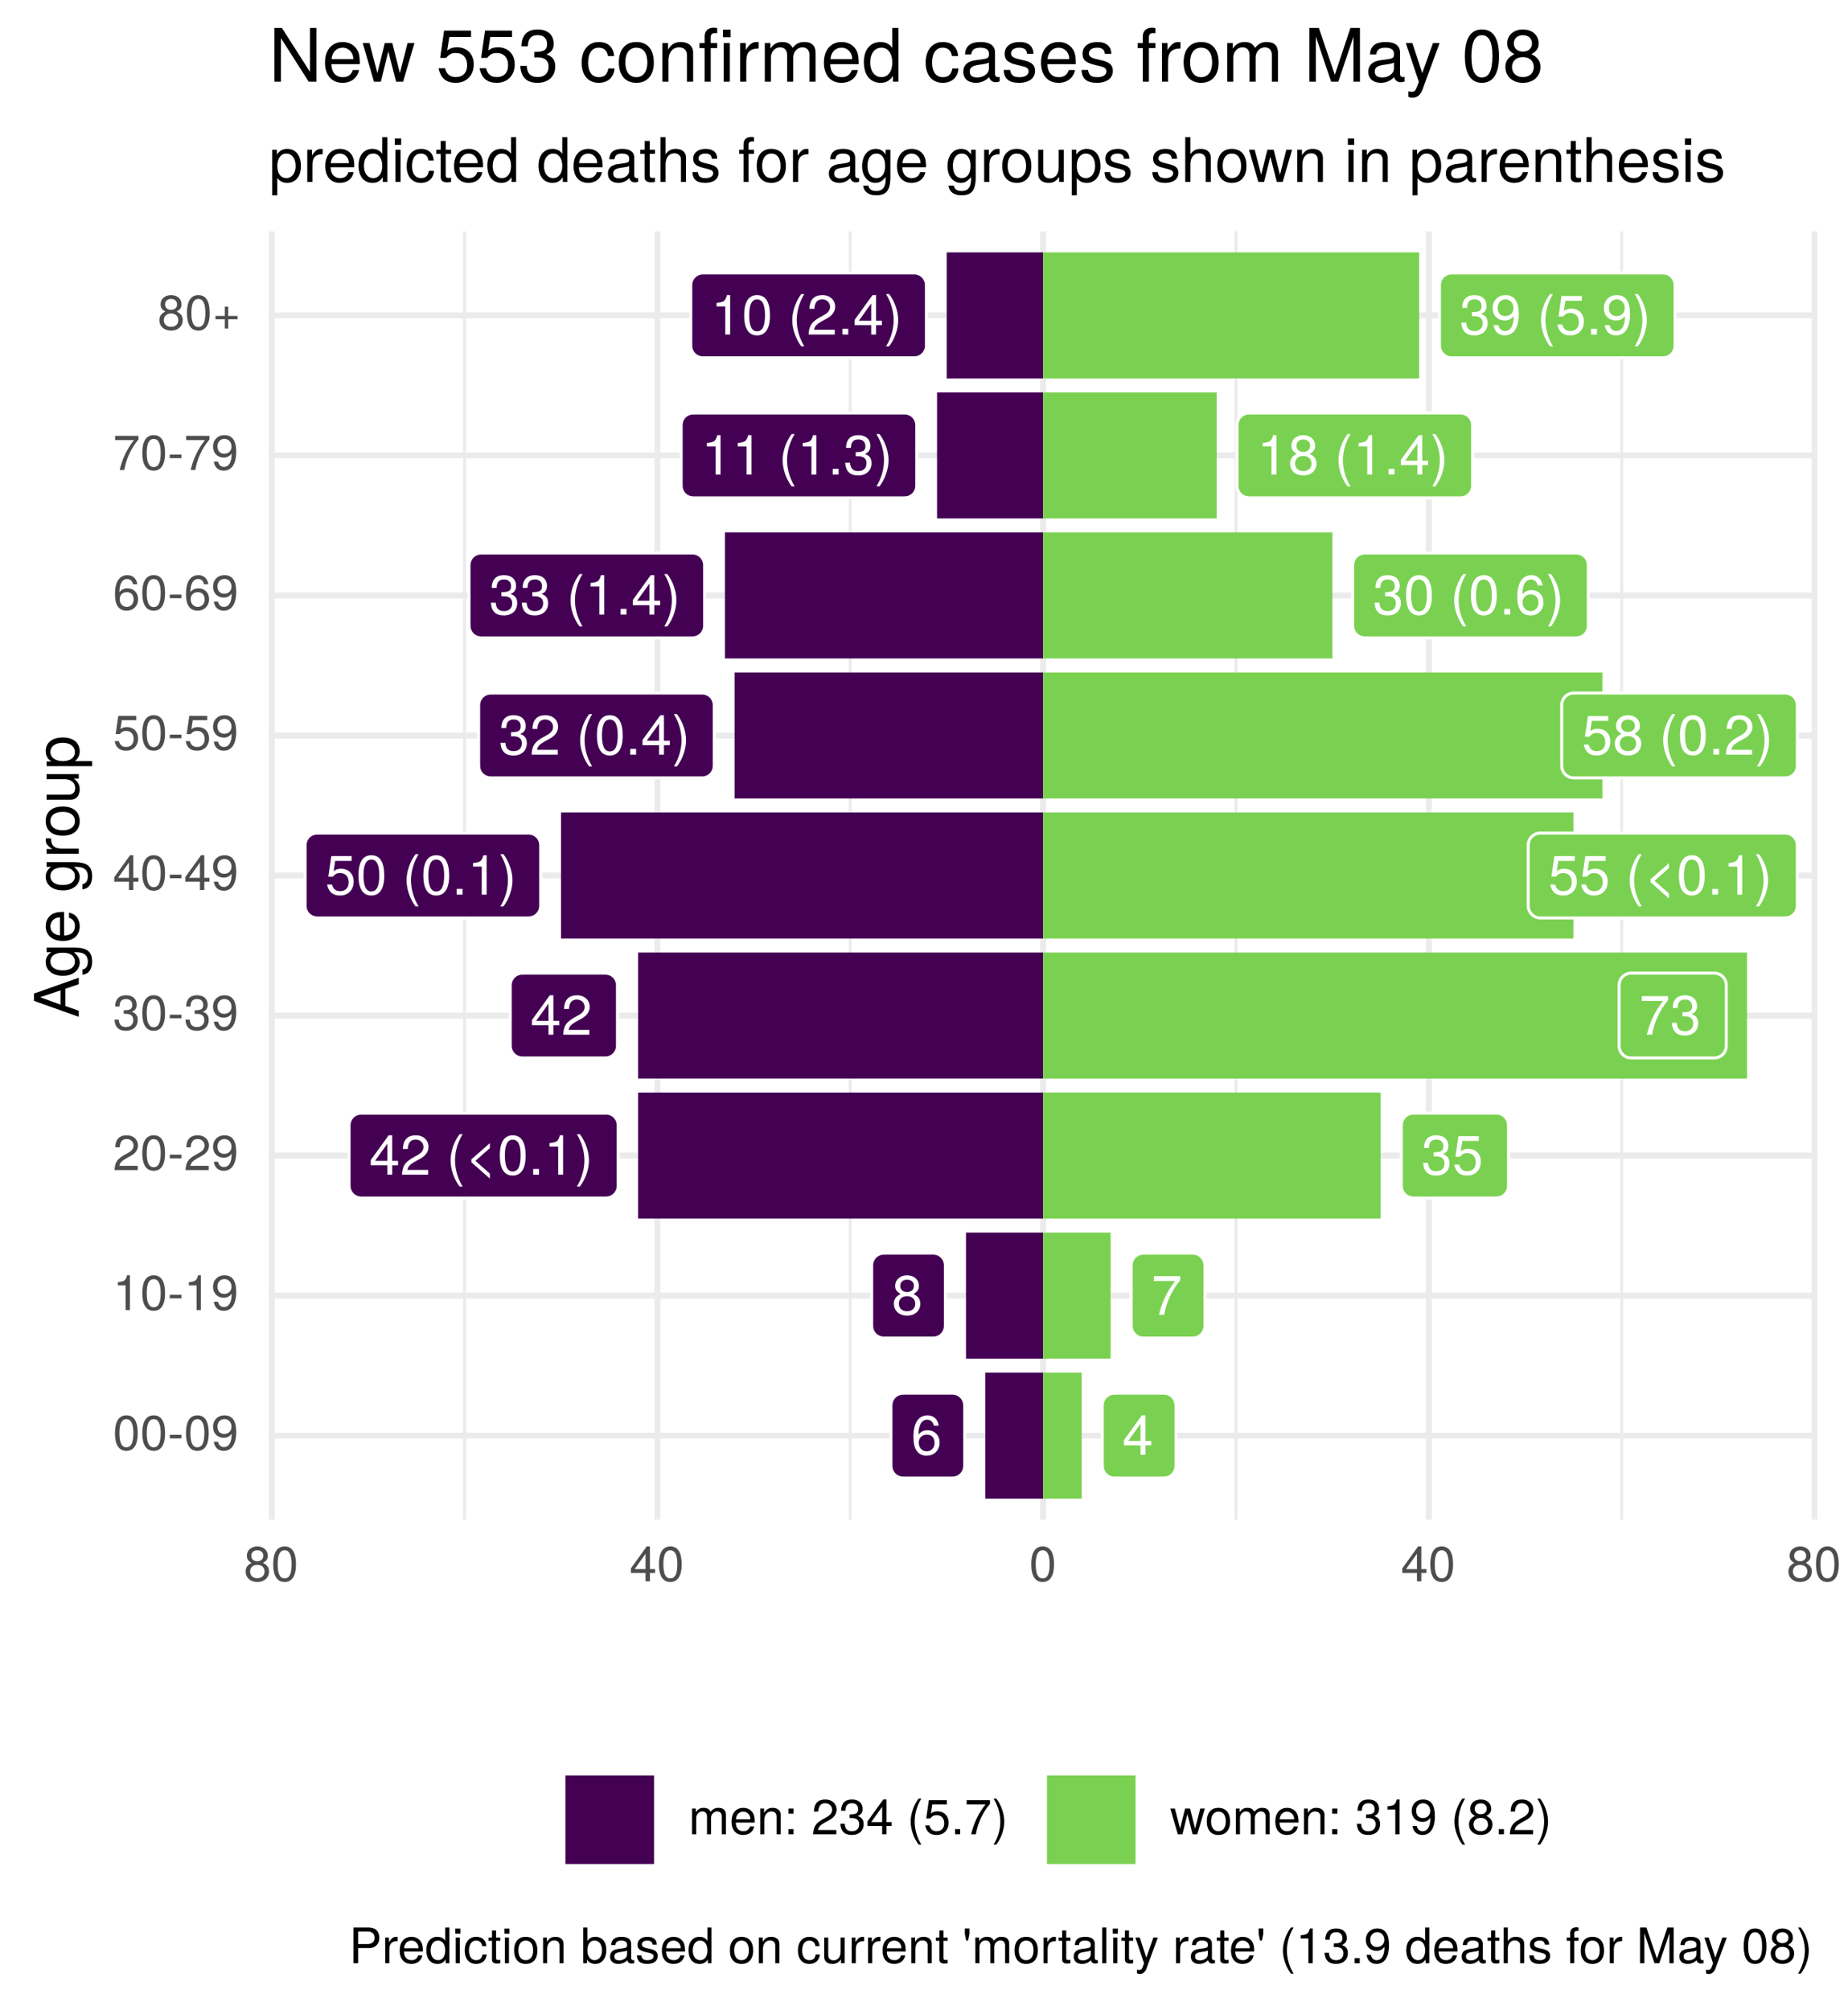 <?xml version="1.0" encoding="UTF-8"?>
<svg xmlns="http://www.w3.org/2000/svg" xmlns:xlink="http://www.w3.org/1999/xlink" width="331pt" height="360pt" viewBox="0 0 331 360" version="1.1">
<defs>
<g>
<symbol overflow="visible" id="glyph0-0">
<path style="stroke:none;" d=""/>
</symbol>
<symbol overflow="visible" id="glyph0-1">
<path style="stroke:none;" d="M 5.109 -2.188 C 5.109 -3.5 4.203 -4.391 2.953 -4.391 C 2.25 -4.391 1.703 -4.125 1.328 -3.609 C 1.328 -5.328 1.891 -6.281 2.891 -6.281 C 3.516 -6.281 3.938 -5.891 4.078 -5.219 L 4.953 -5.219 C 4.781 -6.375 4.031 -7.062 2.953 -7.062 C 1.312 -7.062 0.422 -5.672 0.422 -3.219 C 0.422 -1.016 1.188 0.156 2.797 0.156 C 4.141 0.156 5.109 -0.812 5.109 -2.188 Z M 4.203 -2.125 C 4.203 -1.234 3.609 -0.625 2.812 -0.625 C 1.984 -0.625 1.375 -1.266 1.375 -2.172 C 1.375 -3.047 1.969 -3.609 2.844 -3.609 C 3.688 -3.609 4.203 -3.062 4.203 -2.125 Z M 4.203 -2.125 "/>
</symbol>
<symbol overflow="visible" id="glyph0-2">
<path style="stroke:none;" d="M 5.172 -1.688 L 5.172 -2.484 L 4.125 -2.484 L 4.125 -7.062 L 3.484 -7.062 L 0.281 -2.625 L 0.281 -1.688 L 3.25 -1.688 L 3.25 0 L 4.125 0 L 4.125 -1.688 Z M 3.25 -2.484 L 1.047 -2.484 L 3.25 -5.562 Z M 3.25 -2.484 "/>
</symbol>
<symbol overflow="visible" id="glyph0-3">
<path style="stroke:none;" d="M 5.109 -1.984 C 5.109 -2.781 4.703 -3.328 3.891 -3.719 C 4.625 -4.156 4.859 -4.516 4.859 -5.172 C 4.859 -6.281 3.984 -7.062 2.734 -7.062 C 1.5 -7.062 0.609 -6.281 0.609 -5.172 C 0.609 -4.516 0.859 -4.156 1.578 -3.719 C 0.766 -3.328 0.375 -2.781 0.375 -2 C 0.375 -0.703 1.344 0.156 2.734 0.156 C 4.125 0.156 5.109 -0.703 5.109 -1.984 Z M 3.969 -5.156 C 3.969 -4.5 3.469 -4.062 2.734 -4.062 C 2 -4.062 1.516 -4.5 1.516 -5.172 C 1.516 -5.844 2 -6.281 2.734 -6.281 C 3.484 -6.281 3.969 -5.844 3.969 -5.156 Z M 4.203 -1.984 C 4.203 -1.141 3.609 -0.625 2.719 -0.625 C 1.859 -0.625 1.266 -1.156 1.266 -1.984 C 1.266 -2.812 1.859 -3.328 2.734 -3.328 C 3.609 -3.328 4.203 -2.812 4.203 -1.984 Z M 4.203 -1.984 "/>
</symbol>
<symbol overflow="visible" id="glyph0-4">
<path style="stroke:none;" d="M 5.172 -6.172 L 5.172 -6.906 L 0.453 -6.906 L 0.453 -6.047 L 4.266 -6.047 C 2.859 -4.266 1.875 -2.203 1.375 0 L 2.312 0 C 2.703 -2.281 3.688 -4.406 5.172 -6.172 Z M 5.172 -6.172 "/>
</symbol>
<symbol overflow="visible" id="glyph0-5">
<path style="stroke:none;" d="M 5.094 -4.984 C 5.094 -6.188 4.156 -7.062 2.828 -7.062 C 1.391 -7.062 0.547 -6.312 0.5 -4.609 L 1.375 -4.609 C 1.438 -5.797 1.938 -6.297 2.797 -6.297 C 3.594 -6.297 4.188 -5.719 4.188 -4.969 C 4.188 -4.406 3.859 -3.938 3.234 -3.578 L 2.312 -3.062 C 0.844 -2.219 0.422 -1.547 0.344 0 L 5.031 0 L 5.031 -0.859 L 1.328 -0.859 C 1.406 -1.438 1.734 -1.812 2.594 -2.312 L 3.594 -2.859 C 4.578 -3.391 5.094 -4.125 5.094 -4.984 Z M 5.094 -4.984 "/>
</symbol>
<symbol overflow="visible" id="glyph0-6">
<path style="stroke:none;" d=""/>
</symbol>
<symbol overflow="visible" id="glyph0-7">
<path style="stroke:none;" d="M 2.891 2.109 C 2.016 0.688 1.531 -0.984 1.531 -2.578 C 1.531 -4.156 2.016 -5.844 2.891 -7.25 L 2.344 -7.25 C 1.359 -5.953 0.734 -4.141 0.734 -2.578 C 0.734 -1 1.359 0.812 2.344 2.109 Z M 2.891 2.109 "/>
</symbol>
<symbol overflow="visible" id="glyph0-8">
<path style="stroke:none;" d="M 4.453 0.688 L 4.453 -0.203 L 1.875 -2.484 L 4.453 -4.766 L 4.453 -5.656 L 1.141 -2.75 L 1.141 -2.234 Z M 4.453 0.688 "/>
</symbol>
<symbol overflow="visible" id="glyph0-9">
<path style="stroke:none;" d="M 5.047 -3.391 C 5.047 -5.844 4.266 -7.062 2.734 -7.062 C 1.219 -7.062 0.422 -5.828 0.422 -3.453 C 0.422 -1.078 1.219 0.156 2.734 0.156 C 4.234 0.156 5.047 -1.078 5.047 -3.391 Z M 4.156 -3.469 C 4.156 -1.469 3.688 -0.578 2.719 -0.578 C 1.797 -0.578 1.328 -1.516 1.328 -3.438 C 1.328 -5.375 1.797 -6.281 2.734 -6.281 C 3.688 -6.281 4.156 -5.359 4.156 -3.469 Z M 4.156 -3.469 "/>
</symbol>
<symbol overflow="visible" id="glyph0-10">
<path style="stroke:none;" d="M 1.906 0 L 1.906 -1.031 L 0.859 -1.031 L 0.859 0 Z M 1.906 0 "/>
</symbol>
<symbol overflow="visible" id="glyph0-11">
<path style="stroke:none;" d="M 3.453 0 L 3.453 -7.062 L 2.875 -7.062 C 2.562 -5.969 2.375 -5.828 1.016 -5.656 L 1.016 -5.031 L 2.578 -5.031 L 2.578 0 Z M 3.453 0 "/>
</symbol>
<symbol overflow="visible" id="glyph0-12">
<path style="stroke:none;" d="M 2.547 -2.562 C 2.547 -4.141 1.922 -5.953 0.922 -7.25 L 0.375 -7.25 C 1.25 -5.828 1.734 -4.156 1.734 -2.562 C 1.734 -0.984 1.25 0.703 0.375 2.109 L 0.922 2.109 C 1.922 0.812 2.547 -1 2.547 -2.562 Z M 2.547 -2.562 "/>
</symbol>
<symbol overflow="visible" id="glyph0-13">
<path style="stroke:none;" d="M 5.031 -2.047 C 5.031 -2.906 4.688 -3.406 3.844 -3.688 C 4.5 -3.953 4.828 -4.406 4.828 -5.109 C 4.828 -6.328 4.016 -7.062 2.672 -7.062 C 1.25 -7.062 0.5 -6.281 0.469 -4.781 L 1.344 -4.781 C 1.359 -5.828 1.797 -6.297 2.688 -6.297 C 3.469 -6.297 3.938 -5.828 3.938 -5.094 C 3.938 -4.328 3.609 -4.016 2.203 -4.016 L 2.203 -3.281 L 2.672 -3.281 C 3.641 -3.281 4.141 -2.828 4.141 -2.047 C 4.141 -1.156 3.594 -0.625 2.672 -0.625 C 1.719 -0.625 1.25 -1.109 1.188 -2.125 L 0.312 -2.125 C 0.422 -0.562 1.203 0.156 2.641 0.156 C 4.094 0.156 5.031 -0.719 5.031 -2.047 Z M 5.031 -2.047 "/>
</symbol>
<symbol overflow="visible" id="glyph0-14">
<path style="stroke:none;" d="M 5.109 -2.344 C 5.109 -3.734 4.188 -4.641 2.828 -4.641 C 2.328 -4.641 1.938 -4.516 1.516 -4.219 L 1.797 -6.047 L 4.734 -6.047 L 4.734 -6.906 L 1.094 -6.906 L 0.562 -3.219 L 1.375 -3.219 C 1.781 -3.703 2.125 -3.875 2.672 -3.875 C 3.609 -3.875 4.203 -3.266 4.203 -2.219 C 4.203 -1.203 3.625 -0.625 2.672 -0.625 C 1.906 -0.625 1.438 -1.016 1.219 -1.812 L 0.344 -1.812 C 0.641 -0.406 1.438 0.156 2.688 0.156 C 4.109 0.156 5.109 -0.844 5.109 -2.344 Z M 5.109 -2.344 "/>
</symbol>
<symbol overflow="visible" id="glyph0-15">
<path style="stroke:none;" d="M 5.062 -3.688 C 5.062 -5.906 4.297 -7.062 2.688 -7.062 C 1.344 -7.062 0.375 -6.094 0.375 -4.719 C 0.375 -3.406 1.281 -2.516 2.547 -2.516 C 3.219 -2.516 3.703 -2.75 4.156 -3.297 C 4.156 -1.578 3.594 -0.625 2.594 -0.625 C 1.969 -0.625 1.547 -1.016 1.406 -1.688 L 0.531 -1.688 C 0.703 -0.531 1.453 0.156 2.531 0.156 C 4.188 0.156 5.062 -1.25 5.062 -3.688 Z M 4.109 -4.734 C 4.109 -3.875 3.5 -3.297 2.641 -3.297 C 1.797 -3.297 1.281 -3.844 1.281 -4.781 C 1.281 -5.688 1.875 -6.297 2.672 -6.297 C 3.5 -6.297 4.109 -5.656 4.109 -4.734 Z M 4.109 -4.734 "/>
</symbol>
<symbol overflow="visible" id="glyph1-0">
<path style="stroke:none;" d=""/>
</symbol>
<symbol overflow="visible" id="glyph1-1">
<path style="stroke:none;" d="M 4.453 -3 C 4.453 -5.156 3.781 -6.234 2.422 -6.234 C 1.078 -6.234 0.375 -5.141 0.375 -3.047 C 0.375 -0.953 1.078 0.125 2.422 0.125 C 3.734 0.125 4.453 -0.953 4.453 -3 Z M 3.672 -3.062 C 3.672 -1.297 3.266 -0.516 2.406 -0.516 C 1.578 -0.516 1.172 -1.344 1.172 -3.047 C 1.172 -4.75 1.578 -5.547 2.422 -5.547 C 3.25 -5.547 3.672 -4.734 3.672 -3.062 Z M 3.672 -3.062 "/>
</symbol>
<symbol overflow="visible" id="glyph1-2">
<path style="stroke:none;" d="M 2.5 -2.109 L 2.5 -2.75 L 0.406 -2.75 L 0.406 -2.109 Z M 2.5 -2.109 "/>
</symbol>
<symbol overflow="visible" id="glyph1-3">
<path style="stroke:none;" d="M 4.484 -3.266 C 4.484 -5.219 3.797 -6.234 2.375 -6.234 C 1.188 -6.234 0.328 -5.391 0.328 -4.172 C 0.328 -3.016 1.125 -2.219 2.25 -2.219 C 2.844 -2.219 3.266 -2.438 3.672 -2.922 C 3.672 -1.406 3.172 -0.547 2.281 -0.547 C 1.734 -0.547 1.359 -0.891 1.234 -1.5 L 0.469 -1.5 C 0.609 -0.469 1.281 0.125 2.234 0.125 C 3.688 0.125 4.484 -1.109 4.484 -3.266 Z M 3.641 -4.188 C 3.641 -3.422 3.094 -2.906 2.344 -2.906 C 1.594 -2.906 1.125 -3.391 1.125 -4.234 C 1.125 -5.016 1.656 -5.562 2.359 -5.562 C 3.094 -5.562 3.641 -5 3.641 -4.188 Z M 3.641 -4.188 "/>
</symbol>
<symbol overflow="visible" id="glyph1-4">
<path style="stroke:none;" d="M 3.047 0 L 3.047 -6.234 L 2.547 -6.234 C 2.266 -5.281 2.094 -5.141 0.891 -5 L 0.891 -4.438 L 2.281 -4.438 L 2.281 0 Z M 3.047 0 "/>
</symbol>
<symbol overflow="visible" id="glyph1-5">
<path style="stroke:none;" d="M 4.5 -4.406 C 4.5 -5.469 3.672 -6.234 2.5 -6.234 C 1.219 -6.234 0.484 -5.594 0.438 -4.078 L 1.219 -4.078 C 1.281 -5.125 1.703 -5.562 2.469 -5.562 C 3.172 -5.562 3.703 -5.062 3.703 -4.391 C 3.703 -3.891 3.406 -3.469 2.859 -3.156 L 2.047 -2.703 C 0.75 -1.969 0.375 -1.375 0.297 0 L 4.453 0 L 4.453 -0.766 L 1.172 -0.766 C 1.25 -1.281 1.531 -1.594 2.297 -2.047 L 3.172 -2.531 C 4.047 -2.984 4.5 -3.641 4.5 -4.406 Z M 4.5 -4.406 "/>
</symbol>
<symbol overflow="visible" id="glyph1-6">
<path style="stroke:none;" d="M 4.453 -1.812 C 4.453 -2.562 4.141 -3.016 3.391 -3.266 C 3.969 -3.5 4.266 -3.891 4.266 -4.516 C 4.266 -5.594 3.547 -6.234 2.359 -6.234 C 1.109 -6.234 0.438 -5.547 0.406 -4.219 L 1.188 -4.219 C 1.203 -5.141 1.578 -5.562 2.375 -5.562 C 3.062 -5.562 3.469 -5.156 3.469 -4.5 C 3.469 -3.828 3.188 -3.547 1.938 -3.547 L 1.938 -2.906 L 2.359 -2.906 C 3.219 -2.906 3.656 -2.5 3.656 -1.797 C 3.656 -1.016 3.172 -0.547 2.359 -0.547 C 1.516 -0.547 1.109 -0.969 1.062 -1.875 L 0.281 -1.875 C 0.375 -0.5 1.062 0.125 2.344 0.125 C 3.625 0.125 4.453 -0.641 4.453 -1.812 Z M 4.453 -1.812 "/>
</symbol>
<symbol overflow="visible" id="glyph1-7">
<path style="stroke:none;" d="M 4.578 -1.5 L 4.578 -2.188 L 3.656 -2.188 L 3.656 -6.234 L 3.078 -6.234 L 0.25 -2.312 L 0.25 -1.5 L 2.875 -1.5 L 2.875 0 L 3.656 0 L 3.656 -1.5 Z M 2.875 -2.188 L 0.922 -2.188 L 2.875 -4.922 Z M 2.875 -2.188 "/>
</symbol>
<symbol overflow="visible" id="glyph1-8">
<path style="stroke:none;" d="M 4.516 -2.062 C 4.516 -3.297 3.688 -4.109 2.5 -4.109 C 2.062 -4.109 1.703 -4 1.344 -3.734 L 1.594 -5.344 L 4.188 -5.344 L 4.188 -6.109 L 0.969 -6.109 L 0.5 -2.844 L 1.219 -2.844 C 1.578 -3.266 1.875 -3.422 2.359 -3.422 C 3.188 -3.422 3.719 -2.891 3.719 -1.969 C 3.719 -1.062 3.203 -0.547 2.359 -0.547 C 1.688 -0.547 1.266 -0.891 1.078 -1.594 L 0.312 -1.594 C 0.562 -0.359 1.266 0.125 2.375 0.125 C 3.641 0.125 4.516 -0.75 4.516 -2.062 Z M 4.516 -2.062 "/>
</symbol>
<symbol overflow="visible" id="glyph1-9">
<path style="stroke:none;" d="M 4.516 -1.938 C 4.516 -3.094 3.719 -3.875 2.609 -3.875 C 1.984 -3.875 1.5 -3.641 1.172 -3.188 C 1.172 -4.703 1.672 -5.547 2.562 -5.547 C 3.109 -5.547 3.484 -5.203 3.609 -4.609 L 4.375 -4.609 C 4.234 -5.625 3.562 -6.234 2.609 -6.234 C 1.156 -6.234 0.375 -5.016 0.375 -2.844 C 0.375 -0.891 1.047 0.125 2.469 0.125 C 3.656 0.125 4.516 -0.719 4.516 -1.938 Z M 3.719 -1.875 C 3.719 -1.094 3.188 -0.547 2.484 -0.547 C 1.766 -0.547 1.219 -1.125 1.219 -1.922 C 1.219 -2.688 1.734 -3.188 2.5 -3.188 C 3.25 -3.188 3.719 -2.703 3.719 -1.875 Z M 3.719 -1.875 "/>
</symbol>
<symbol overflow="visible" id="glyph1-10">
<path style="stroke:none;" d="M 4.578 -5.453 L 4.578 -6.109 L 0.406 -6.109 L 0.406 -5.344 L 3.781 -5.344 C 2.531 -3.781 1.656 -1.953 1.219 0 L 2.047 0 C 2.391 -2.016 3.266 -3.891 4.578 -5.453 Z M 4.578 -5.453 "/>
</symbol>
<symbol overflow="visible" id="glyph1-11">
<path style="stroke:none;" d="M 4.516 -1.766 C 4.516 -2.453 4.156 -2.938 3.438 -3.281 C 4.078 -3.672 4.297 -3.984 4.297 -4.578 C 4.297 -5.547 3.531 -6.234 2.422 -6.234 C 1.312 -6.234 0.547 -5.547 0.547 -4.578 C 0.547 -4 0.75 -3.672 1.391 -3.281 C 0.672 -2.938 0.328 -2.453 0.328 -1.766 C 0.328 -0.625 1.188 0.125 2.422 0.125 C 3.656 0.125 4.516 -0.625 4.516 -1.766 Z M 3.5 -4.562 C 3.5 -3.969 3.062 -3.594 2.422 -3.594 C 1.766 -3.594 1.344 -3.969 1.344 -4.562 C 1.344 -5.156 1.766 -5.547 2.422 -5.547 C 3.078 -5.547 3.5 -5.156 3.5 -4.562 Z M 3.719 -1.75 C 3.719 -1.016 3.188 -0.547 2.406 -0.547 C 1.641 -0.547 1.125 -1.016 1.125 -1.75 C 1.125 -2.484 1.641 -2.938 2.422 -2.938 C 3.188 -2.938 3.719 -2.484 3.719 -1.75 Z M 3.719 -1.75 "/>
</symbol>
<symbol overflow="visible" id="glyph1-12">
<path style="stroke:none;" d="M 4.547 -1.906 L 4.547 -2.5 L 2.875 -2.5 L 2.875 -4.172 L 2.266 -4.172 L 2.266 -2.5 L 0.594 -2.5 L 0.594 -1.906 L 2.266 -1.906 L 2.266 -0.234 L 2.875 -0.234 L 2.875 -1.906 Z M 4.547 -1.906 "/>
</symbol>
<symbol overflow="visible" id="glyph1-13">
<path style="stroke:none;" d="M 6.688 0 L 6.688 -3.453 C 6.688 -4.281 6.234 -4.734 5.359 -4.734 C 4.75 -4.734 4.375 -4.562 3.953 -4.031 C 3.672 -4.531 3.312 -4.734 2.703 -4.734 C 2.094 -4.734 1.688 -4.516 1.297 -3.953 L 1.297 -4.609 L 0.625 -4.609 L 0.625 0 L 1.359 0 L 1.359 -2.891 C 1.359 -3.562 1.844 -4.094 2.438 -4.094 C 2.984 -4.094 3.297 -3.766 3.297 -3.172 L 3.297 0 L 4.016 0 L 4.016 -2.891 C 4.016 -3.562 4.516 -4.094 5.109 -4.094 C 5.641 -4.094 5.953 -3.75 5.953 -3.172 L 5.953 0 Z M 6.688 0 "/>
</symbol>
<symbol overflow="visible" id="glyph1-14">
<path style="stroke:none;" d="M 4.516 -2.094 C 4.516 -2.766 4.453 -3.188 4.328 -3.531 C 4.031 -4.281 3.328 -4.734 2.469 -4.734 C 1.172 -4.734 0.359 -3.797 0.359 -2.281 C 0.359 -0.766 1.156 0.125 2.453 0.125 C 3.5 0.125 4.234 -0.469 4.422 -1.406 L 3.672 -1.406 C 3.469 -0.797 3.062 -0.547 2.469 -0.547 C 1.703 -0.547 1.141 -1.031 1.125 -2.094 Z M 3.734 -2.75 C 3.734 -2.75 3.734 -2.703 3.719 -2.688 L 1.141 -2.688 C 1.203 -3.516 1.719 -4.062 2.453 -4.062 C 3.172 -4.062 3.734 -3.469 3.734 -2.75 Z M 3.734 -2.75 "/>
</symbol>
<symbol overflow="visible" id="glyph1-15">
<path style="stroke:none;" d="M 4.281 0 L 4.281 -3.484 C 4.281 -4.25 3.719 -4.734 2.828 -4.734 C 2.141 -4.734 1.703 -4.484 1.297 -3.828 L 1.297 -4.609 L 0.609 -4.609 L 0.609 0 L 1.344 0 L 1.344 -2.547 C 1.344 -3.484 1.859 -4.094 2.609 -4.094 C 3.188 -4.094 3.547 -3.75 3.547 -3.188 L 3.547 0 Z M 4.281 0 "/>
</symbol>
<symbol overflow="visible" id="glyph1-16">
<path style="stroke:none;" d="M 1.688 0 L 1.688 -0.922 L 0.766 -0.922 L 0.766 0 Z M 1.688 -3.688 L 1.688 -4.609 L 0.766 -4.609 L 0.766 -3.688 Z M 1.688 -3.688 "/>
</symbol>
<symbol overflow="visible" id="glyph1-17">
<path style="stroke:none;" d=""/>
</symbol>
<symbol overflow="visible" id="glyph1-18">
<path style="stroke:none;" d="M 2.562 1.859 C 1.781 0.609 1.359 -0.875 1.359 -2.281 C 1.359 -3.672 1.781 -5.156 2.562 -6.406 L 2.078 -6.406 C 1.203 -5.266 0.641 -3.656 0.641 -2.281 C 0.641 -0.891 1.203 0.719 2.078 1.859 Z M 2.562 1.859 "/>
</symbol>
<symbol overflow="visible" id="glyph1-19">
<path style="stroke:none;" d="M 1.688 0 L 1.688 -0.922 L 0.766 -0.922 L 0.766 0 Z M 1.688 0 "/>
</symbol>
<symbol overflow="visible" id="glyph1-20">
<path style="stroke:none;" d="M 2.25 -2.266 C 2.25 -3.656 1.703 -5.266 0.812 -6.406 L 0.328 -6.406 C 1.109 -5.156 1.547 -3.672 1.547 -2.266 C 1.547 -0.875 1.109 0.609 0.328 1.859 L 0.812 1.859 C 1.703 0.719 2.25 -0.891 2.25 -2.266 Z M 2.25 -2.266 "/>
</symbol>
<symbol overflow="visible" id="glyph1-21">
<path style="stroke:none;" d="M 6.234 -4.609 L 5.406 -4.609 L 4.484 -1.016 L 3.578 -4.609 L 2.688 -4.609 L 1.797 -1.016 L 0.859 -4.609 L 0.047 -4.609 L 1.391 0 L 2.219 0 L 3.109 -3.609 L 4.031 0 L 4.875 0 Z M 6.234 -4.609 "/>
</symbol>
<symbol overflow="visible" id="glyph1-22">
<path style="stroke:none;" d="M 4.484 -2.266 C 4.484 -3.859 3.719 -4.734 2.391 -4.734 C 1.094 -4.734 0.312 -3.859 0.312 -2.312 C 0.312 -0.75 1.094 0.125 2.406 0.125 C 3.688 0.125 4.484 -0.75 4.484 -2.266 Z M 3.719 -2.281 C 3.719 -1.203 3.203 -0.547 2.406 -0.547 C 1.578 -0.547 1.078 -1.188 1.078 -2.312 C 1.078 -3.406 1.578 -4.062 2.406 -4.062 C 3.234 -4.062 3.719 -3.422 3.719 -2.281 Z M 3.719 -2.281 "/>
</symbol>
<symbol overflow="visible" id="glyph1-23">
<path style="stroke:none;" d="M 5.422 -4.531 C 5.422 -5.734 4.719 -6.406 3.453 -6.406 L 0.797 -6.406 L 0.797 0 L 1.625 0 L 1.625 -2.719 L 3.641 -2.719 C 4.688 -2.719 5.422 -3.469 5.422 -4.531 Z M 4.578 -4.562 C 4.578 -3.859 4.109 -3.438 3.328 -3.438 L 1.625 -3.438 L 1.625 -5.688 L 3.328 -5.688 C 4.109 -5.688 4.578 -5.266 4.578 -4.562 Z M 4.578 -4.562 "/>
</symbol>
<symbol overflow="visible" id="glyph1-24">
<path style="stroke:none;" d="M 2.828 -3.969 L 2.828 -4.719 C 2.703 -4.734 2.641 -4.734 2.547 -4.734 C 2.062 -4.734 1.703 -4.453 1.281 -3.781 L 1.281 -4.609 L 0.609 -4.609 L 0.609 0 L 1.344 0 L 1.344 -2.391 C 1.344 -3.438 1.688 -3.953 2.828 -3.969 Z M 2.828 -3.969 "/>
</symbol>
<symbol overflow="visible" id="glyph1-25">
<path style="stroke:none;" d="M 4.359 0 L 4.359 -6.406 L 3.625 -6.406 L 3.625 -4.031 C 3.312 -4.5 2.828 -4.734 2.203 -4.734 C 1.016 -4.734 0.234 -3.812 0.234 -2.344 C 0.234 -0.797 1 0.125 2.234 0.125 C 2.875 0.125 3.312 -0.109 3.703 -0.672 L 3.703 0 Z M 3.625 -2.281 C 3.625 -1.219 3.109 -0.547 2.344 -0.547 C 1.531 -0.547 1 -1.234 1 -2.312 C 1 -3.375 1.531 -4.062 2.328 -4.062 C 3.125 -4.062 3.625 -3.359 3.625 -2.281 Z M 3.625 -2.281 "/>
</symbol>
<symbol overflow="visible" id="glyph1-26">
<path style="stroke:none;" d="M 1.344 0 L 1.344 -4.609 L 0.609 -4.609 L 0.609 0 Z M 1.438 -5.297 L 1.438 -6.219 L 0.531 -6.219 L 0.531 -5.297 Z M 1.438 -5.297 "/>
</symbol>
<symbol overflow="visible" id="glyph1-27">
<path style="stroke:none;" d="M 4.203 -1.578 L 3.453 -1.578 C 3.328 -0.844 2.953 -0.547 2.328 -0.547 C 1.516 -0.547 1.031 -1.172 1.031 -2.266 C 1.031 -3.406 1.516 -4.062 2.312 -4.062 C 2.922 -4.062 3.312 -3.703 3.406 -3.062 L 4.141 -3.062 C 4.062 -4.188 3.359 -4.734 2.328 -4.734 C 1.078 -4.734 0.266 -3.797 0.266 -2.266 C 0.266 -0.781 1.062 0.125 2.312 0.125 C 3.406 0.125 4.109 -0.531 4.203 -1.578 Z M 4.203 -1.578 "/>
</symbol>
<symbol overflow="visible" id="glyph1-28">
<path style="stroke:none;" d="M 2.234 0 L 2.234 -0.609 C 2.141 -0.594 2.016 -0.578 1.875 -0.578 C 1.562 -0.578 1.484 -0.672 1.484 -1 L 1.484 -4.016 L 2.234 -4.016 L 2.234 -4.609 L 1.484 -4.609 L 1.484 -5.875 L 0.75 -5.875 L 0.75 -4.609 L 0.125 -4.609 L 0.125 -4.016 L 0.75 -4.016 L 0.75 -0.672 C 0.75 -0.203 1.062 0.062 1.641 0.062 C 1.812 0.062 1.984 0.047 2.234 0 Z M 2.234 0 "/>
</symbol>
<symbol overflow="visible" id="glyph1-29">
<path style="stroke:none;" d="M 4.594 -2.359 C 4.594 -3.859 3.844 -4.734 2.625 -4.734 C 2 -4.734 1.547 -4.5 1.203 -3.984 L 1.203 -6.406 L 0.469 -6.406 L 0.469 0 L 1.141 0 L 1.141 -0.656 C 1.484 -0.125 1.953 0.125 2.594 0.125 C 3.812 0.125 4.594 -0.859 4.594 -2.359 Z M 3.828 -2.312 C 3.828 -1.266 3.297 -0.547 2.484 -0.547 C 1.719 -0.547 1.203 -1.266 1.203 -2.312 C 1.203 -3.391 1.719 -4.094 2.484 -4.062 C 3.312 -4.062 3.828 -3.344 3.828 -2.312 Z M 3.828 -2.312 "/>
</symbol>
<symbol overflow="visible" id="glyph1-30">
<path style="stroke:none;" d="M 4.703 -0.016 L 4.703 -0.578 C 4.625 -0.547 4.594 -0.547 4.547 -0.547 C 4.297 -0.547 4.156 -0.688 4.156 -0.922 L 4.156 -3.484 C 4.156 -4.297 3.547 -4.734 2.422 -4.734 C 1.297 -4.734 0.609 -4.312 0.578 -3.25 L 1.312 -3.25 C 1.375 -3.812 1.703 -4.062 2.391 -4.062 C 3.047 -4.062 3.422 -3.812 3.422 -3.375 L 3.422 -3.188 C 3.422 -2.875 3.234 -2.75 2.656 -2.672 C 1.625 -2.547 1.453 -2.5 1.172 -2.391 C 0.641 -2.172 0.375 -1.766 0.375 -1.203 C 0.375 -0.359 0.953 0.125 1.875 0.125 C 2.469 0.125 3.047 -0.109 3.453 -0.547 C 3.531 -0.188 3.844 0.062 4.203 0.062 C 4.359 0.062 4.469 0.047 4.703 -0.016 Z M 3.422 -1.594 C 3.422 -0.938 2.75 -0.516 2.047 -0.516 C 1.469 -0.516 1.141 -0.719 1.141 -1.219 C 1.141 -1.703 1.453 -1.906 2.25 -2.016 C 3.016 -2.125 3.172 -2.156 3.422 -2.281 Z M 3.422 -1.594 "/>
</symbol>
<symbol overflow="visible" id="glyph1-31">
<path style="stroke:none;" d="M 4.031 -1.297 C 4.031 -1.984 3.656 -2.328 2.734 -2.547 L 2.031 -2.703 C 1.438 -2.844 1.172 -3.047 1.172 -3.375 C 1.172 -3.797 1.562 -4.062 2.156 -4.062 C 2.75 -4.062 3.062 -3.812 3.078 -3.328 L 3.859 -3.328 C 3.844 -4.234 3.25 -4.734 2.188 -4.734 C 1.109 -4.734 0.406 -4.188 0.406 -3.328 C 0.406 -2.609 0.781 -2.266 1.875 -2 L 2.562 -1.844 C 3.062 -1.719 3.266 -1.562 3.266 -1.234 C 3.266 -0.797 2.844 -0.547 2.203 -0.547 C 1.547 -0.547 1.172 -0.703 1.078 -1.406 L 0.297 -1.406 C 0.328 -0.344 0.938 0.125 2.141 0.125 C 3.297 0.125 4.031 -0.406 4.031 -1.297 Z M 4.031 -1.297 "/>
</symbol>
<symbol overflow="visible" id="glyph1-32">
<path style="stroke:none;" d="M 4.234 0 L 4.234 -4.609 L 3.516 -4.609 L 3.516 -2.062 C 3.516 -1.125 3.016 -0.516 2.25 -0.516 C 1.672 -0.516 1.297 -0.859 1.297 -1.422 L 1.297 -4.609 L 0.578 -4.609 L 0.578 -1.125 C 0.578 -0.359 1.141 0.125 2.047 0.125 C 2.719 0.125 3.156 -0.109 3.578 -0.719 L 3.578 0 Z M 4.234 0 "/>
</symbol>
<symbol overflow="visible" id="glyph1-33">
<path style="stroke:none;" d="M 1.25 -5.266 L 1.25 -6.234 L 0.422 -6.234 L 0.422 -5.266 L 0.656 -4.078 L 1.016 -4.078 Z M 1.25 -5.266 "/>
</symbol>
<symbol overflow="visible" id="glyph1-34">
<path style="stroke:none;" d="M 1.328 0 L 1.328 -6.406 L 0.594 -6.406 L 0.594 0 Z M 1.328 0 "/>
</symbol>
<symbol overflow="visible" id="glyph1-35">
<path style="stroke:none;" d="M 4.203 -4.609 L 3.406 -4.609 L 2.141 -1.016 L 0.953 -4.609 L 0.172 -4.609 L 1.734 0.016 L 1.453 0.75 C 1.328 1.078 1.172 1.203 0.859 1.203 C 0.75 1.203 0.641 1.172 0.469 1.141 L 0.469 1.797 C 0.625 1.875 0.781 1.922 0.969 1.922 C 1.484 1.922 1.906 1.625 2.156 0.969 Z M 4.203 -4.609 "/>
</symbol>
<symbol overflow="visible" id="glyph1-36">
<path style="stroke:none;" d="M 4.281 0 L 4.281 -3.484 C 4.281 -4.25 3.719 -4.734 2.828 -4.734 C 2.172 -4.734 1.781 -4.547 1.344 -3.969 L 1.344 -6.406 L 0.609 -6.406 L 0.609 0 L 1.344 0 L 1.344 -2.547 C 1.344 -3.484 1.844 -4.094 2.594 -4.094 C 3.109 -4.094 3.547 -3.797 3.547 -3.188 L 3.547 0 Z M 4.281 0 "/>
</symbol>
<symbol overflow="visible" id="glyph1-37">
<path style="stroke:none;" d="M 2.266 -4.016 L 2.266 -4.609 L 1.5 -4.609 L 1.5 -5.328 C 1.5 -5.641 1.688 -5.797 2.016 -5.797 C 2.078 -5.797 2.109 -5.797 2.266 -5.781 L 2.266 -6.391 C 2.109 -6.438 2 -6.438 1.859 -6.438 C 1.172 -6.438 0.781 -6.047 0.781 -5.391 L 0.781 -4.609 L 0.156 -4.609 L 0.156 -4.016 L 0.781 -4.016 L 0.781 0 L 1.5 0 L 1.5 -4.016 Z M 2.266 -4.016 "/>
</symbol>
<symbol overflow="visible" id="glyph1-38">
<path style="stroke:none;" d="M 6.688 0 L 6.688 -6.406 L 5.562 -6.406 L 3.688 -0.828 L 1.797 -6.406 L 0.656 -6.406 L 0.656 0 L 1.438 0 L 1.438 -5.375 L 3.25 0 L 4.109 0 L 5.922 -5.375 L 5.922 0 Z M 6.688 0 "/>
</symbol>
<symbol overflow="visible" id="glyph2-0">
<path style="stroke:none;" d=""/>
</symbol>
<symbol overflow="visible" id="glyph2-1">
<path style="stroke:none;" d="M 0 -7.188 L -8.016 -4.359 L -8.016 -3.047 L 0 -0.188 L 0 -1.281 L -2.406 -2.125 L -2.406 -5.219 L 0 -6.031 Z M -3.266 -4.922 L -3.266 -2.375 L -6.922 -3.703 Z M -3.266 -4.922 "/>
</symbol>
<symbol overflow="visible" id="glyph2-2">
<path style="stroke:none;" d="M -0.953 -5.375 L -5.766 -5.375 L -5.766 -4.531 L -4.922 -4.531 C -5.609 -4.062 -5.922 -3.516 -5.922 -2.766 C -5.922 -1.312 -4.703 -0.312 -2.828 -0.312 C -1.016 -0.312 0.172 -1.344 0.172 -2.688 C 0.172 -3.422 -0.141 -3.922 -0.875 -4.531 L -0.484 -4.531 C 1.047 -4.531 1.625 -3.906 1.625 -2.844 C 1.625 -2.109 1.359 -1.547 0.656 -1.438 L 0.656 -0.5 C 1.75 -0.609 2.391 -1.453 2.391 -2.812 C 2.391 -4.609 1.594 -5.375 -0.953 -5.375 Z M -2.844 -4.438 C -1.469 -4.438 -0.688 -3.844 -0.688 -2.875 C -0.688 -1.875 -1.484 -1.281 -2.875 -1.281 C -4.266 -1.281 -5.078 -1.891 -5.078 -2.875 C -5.078 -3.859 -4.25 -4.438 -2.844 -4.438 Z M -2.844 -4.438 "/>
</symbol>
<symbol overflow="visible" id="glyph2-3">
<path style="stroke:none;" d="M -2.625 -5.641 C -3.453 -5.641 -3.984 -5.578 -4.406 -5.406 C -5.359 -5.031 -5.922 -4.156 -5.922 -3.078 C -5.922 -1.469 -4.734 -0.438 -2.844 -0.438 C -0.953 -0.438 0.172 -1.438 0.172 -3.062 C 0.172 -4.375 -0.578 -5.297 -1.75 -5.516 L -1.75 -4.594 C -0.984 -4.344 -0.688 -3.828 -0.688 -3.094 C -0.688 -2.141 -1.297 -1.422 -2.625 -1.391 Z M -3.438 -4.656 C -3.438 -4.656 -3.391 -4.656 -3.359 -4.656 L -3.359 -1.422 C -4.391 -1.5 -5.078 -2.141 -5.078 -3.062 C -5.078 -3.969 -4.328 -4.656 -3.438 -4.656 Z M -3.438 -4.656 "/>
</symbol>
<symbol overflow="visible" id="glyph2-4">
<path style="stroke:none;" d=""/>
</symbol>
<symbol overflow="visible" id="glyph2-5">
<path style="stroke:none;" d="M -4.969 -3.531 L -5.891 -3.531 C -5.922 -3.375 -5.922 -3.297 -5.922 -3.172 C -5.922 -2.578 -5.578 -2.141 -4.719 -1.609 L -5.766 -1.609 L -5.766 -0.766 L 0 -0.766 L 0 -1.688 L -2.984 -1.688 C -4.297 -1.688 -4.938 -2.109 -4.969 -3.531 Z M -4.969 -3.531 "/>
</symbol>
<symbol overflow="visible" id="glyph2-6">
<path style="stroke:none;" d="M -2.844 -5.609 C -4.828 -5.609 -5.922 -4.656 -5.922 -2.984 C -5.922 -1.375 -4.812 -0.391 -2.875 -0.391 C -0.953 -0.391 0.172 -1.359 0.172 -3 C 0.172 -4.625 -0.953 -5.609 -2.844 -5.609 Z M -2.844 -4.656 C -1.5 -4.656 -0.688 -4.016 -0.688 -3 C -0.688 -1.984 -1.484 -1.359 -2.875 -1.359 C -4.266 -1.359 -5.078 -1.984 -5.078 -3 C -5.078 -4.031 -4.281 -4.656 -2.844 -4.656 Z M -2.844 -4.656 "/>
</symbol>
<symbol overflow="visible" id="glyph2-7">
<path style="stroke:none;" d="M 0 -5.297 L -5.766 -5.297 L -5.766 -4.391 L -2.578 -4.391 C -1.406 -4.391 -0.641 -3.766 -0.641 -2.812 C -0.641 -2.094 -1.078 -1.625 -1.766 -1.625 L -5.766 -1.625 L -5.766 -0.719 L -1.406 -0.719 C -0.453 -0.719 0.172 -1.438 0.172 -2.547 C 0.172 -3.406 -0.125 -3.938 -0.891 -4.484 L 0 -4.484 Z M 0 -5.297 "/>
</symbol>
<symbol overflow="visible" id="glyph2-8">
<path style="stroke:none;" d="M -2.828 -5.75 C -4.766 -5.75 -5.922 -4.812 -5.922 -3.281 C -5.922 -2.5 -5.578 -1.875 -4.891 -1.438 L -5.766 -1.438 L -5.766 -0.609 L 2.391 -0.609 L 2.391 -1.516 L -0.688 -1.516 C -0.094 -2 0.172 -2.547 0.172 -3.281 C 0.172 -4.781 -0.984 -5.75 -2.828 -5.75 Z M -2.844 -4.797 C -1.547 -4.797 -0.688 -4.125 -0.688 -3.125 C -0.688 -2.156 -1.484 -1.516 -2.844 -1.516 C -4.188 -1.516 -5.078 -2.156 -5.078 -3.125 C -5.078 -4.141 -4.219 -4.797 -2.844 -4.797 Z M -2.844 -4.797 "/>
</symbol>
<symbol overflow="visible" id="glyph3-0">
<path style="stroke:none;" d=""/>
</symbol>
<symbol overflow="visible" id="glyph3-1">
<path style="stroke:none;" d="M 5.75 -2.828 C 5.75 -4.766 4.812 -5.922 3.281 -5.922 C 2.5 -5.922 1.875 -5.578 1.438 -4.891 L 1.438 -5.766 L 0.609 -5.766 L 0.609 2.391 L 1.516 2.391 L 1.516 -0.688 C 2 -0.094 2.547 0.172 3.281 0.172 C 4.781 0.172 5.75 -0.984 5.75 -2.828 Z M 4.797 -2.844 C 4.797 -1.547 4.125 -0.688 3.125 -0.688 C 2.156 -0.688 1.516 -1.484 1.516 -2.844 C 1.516 -4.188 2.156 -5.078 3.125 -5.078 C 4.141 -5.078 4.797 -4.219 4.797 -2.844 Z M 4.797 -2.844 "/>
</symbol>
<symbol overflow="visible" id="glyph3-2">
<path style="stroke:none;" d="M 3.531 -4.969 L 3.531 -5.891 C 3.375 -5.922 3.297 -5.922 3.172 -5.922 C 2.578 -5.922 2.141 -5.578 1.609 -4.719 L 1.609 -5.766 L 0.766 -5.766 L 0.766 0 L 1.688 0 L 1.688 -2.984 C 1.688 -4.297 2.109 -4.938 3.531 -4.969 Z M 3.531 -4.969 "/>
</symbol>
<symbol overflow="visible" id="glyph3-3">
<path style="stroke:none;" d="M 5.641 -2.625 C 5.641 -3.453 5.578 -3.984 5.406 -4.406 C 5.031 -5.359 4.156 -5.922 3.078 -5.922 C 1.469 -5.922 0.438 -4.734 0.438 -2.844 C 0.438 -0.953 1.438 0.172 3.062 0.172 C 4.375 0.172 5.297 -0.578 5.516 -1.75 L 4.594 -1.75 C 4.344 -0.984 3.828 -0.688 3.094 -0.688 C 2.141 -0.688 1.422 -1.297 1.391 -2.625 Z M 4.656 -3.438 C 4.656 -3.438 4.656 -3.391 4.656 -3.359 L 1.422 -3.359 C 1.5 -4.391 2.141 -5.078 3.062 -5.078 C 3.969 -5.078 4.656 -4.328 4.656 -3.438 Z M 4.656 -3.438 "/>
</symbol>
<symbol overflow="visible" id="glyph3-4">
<path style="stroke:none;" d="M 5.438 0 L 5.438 -8.016 L 4.531 -8.016 L 4.531 -5.031 C 4.141 -5.625 3.531 -5.922 2.766 -5.922 C 1.266 -5.922 0.281 -4.781 0.281 -2.938 C 0.281 -0.984 1.25 0.172 2.797 0.172 C 3.594 0.172 4.141 -0.125 4.625 -0.844 L 4.625 0 Z M 4.531 -2.859 C 4.531 -1.531 3.891 -0.688 2.922 -0.688 C 1.906 -0.688 1.25 -1.547 1.25 -2.875 C 1.25 -4.219 1.906 -5.078 2.922 -5.078 C 3.906 -5.078 4.531 -4.188 4.531 -2.859 Z M 4.531 -2.859 "/>
</symbol>
<symbol overflow="visible" id="glyph3-5">
<path style="stroke:none;" d="M 1.688 0 L 1.688 -5.766 L 0.766 -5.766 L 0.766 0 Z M 1.797 -6.641 L 1.797 -7.781 L 0.656 -7.781 L 0.656 -6.641 Z M 1.797 -6.641 "/>
</symbol>
<symbol overflow="visible" id="glyph3-6">
<path style="stroke:none;" d="M 5.25 -1.984 L 4.328 -1.984 C 4.172 -1.062 3.703 -0.688 2.922 -0.688 C 1.906 -0.688 1.297 -1.469 1.297 -2.828 C 1.297 -4.266 1.891 -5.078 2.891 -5.078 C 3.656 -5.078 4.141 -4.625 4.25 -3.828 L 5.188 -3.828 C 5.078 -5.234 4.188 -5.922 2.906 -5.922 C 1.359 -5.922 0.344 -4.734 0.344 -2.828 C 0.344 -0.969 1.328 0.172 2.891 0.172 C 4.266 0.172 5.141 -0.656 5.25 -1.984 Z M 5.25 -1.984 "/>
</symbol>
<symbol overflow="visible" id="glyph3-7">
<path style="stroke:none;" d="M 2.797 0 L 2.797 -0.766 C 2.672 -0.734 2.531 -0.719 2.359 -0.719 C 1.953 -0.719 1.844 -0.844 1.844 -1.25 L 1.844 -5.016 L 2.797 -5.016 L 2.797 -5.766 L 1.844 -5.766 L 1.844 -7.344 L 0.938 -7.344 L 0.938 -5.766 L 0.156 -5.766 L 0.156 -5.016 L 0.938 -5.016 L 0.938 -0.844 C 0.938 -0.25 1.328 0.078 2.047 0.078 C 2.266 0.078 2.484 0.062 2.797 0 Z M 2.797 0 "/>
</symbol>
<symbol overflow="visible" id="glyph3-8">
<path style="stroke:none;" d=""/>
</symbol>
<symbol overflow="visible" id="glyph3-9">
<path style="stroke:none;" d="M 5.891 -0.016 L 5.891 -0.719 C 5.781 -0.688 5.734 -0.688 5.688 -0.688 C 5.375 -0.688 5.188 -0.859 5.188 -1.141 L 5.188 -4.359 C 5.188 -5.375 4.438 -5.922 3.031 -5.922 C 1.625 -5.922 0.766 -5.391 0.719 -4.062 L 1.641 -4.062 C 1.719 -4.766 2.141 -5.078 2.984 -5.078 C 3.812 -5.078 4.281 -4.781 4.281 -4.219 L 4.281 -3.984 C 4.281 -3.594 4.047 -3.438 3.328 -3.344 C 2.031 -3.172 1.828 -3.141 1.469 -2.984 C 0.797 -2.719 0.469 -2.203 0.469 -1.5 C 0.469 -0.453 1.188 0.172 2.359 0.172 C 3.094 0.172 3.812 -0.141 4.312 -0.688 C 4.406 -0.234 4.812 0.078 5.266 0.078 C 5.438 0.078 5.594 0.062 5.891 -0.016 Z M 4.281 -1.984 C 4.281 -1.172 3.438 -0.641 2.547 -0.641 C 1.844 -0.641 1.422 -0.891 1.422 -1.516 C 1.422 -2.125 1.828 -2.391 2.812 -2.531 C 3.766 -2.656 3.969 -2.703 4.281 -2.844 Z M 4.281 -1.984 "/>
</symbol>
<symbol overflow="visible" id="glyph3-10">
<path style="stroke:none;" d="M 5.344 0 L 5.344 -4.359 C 5.344 -5.328 4.656 -5.922 3.531 -5.922 C 2.719 -5.922 2.219 -5.672 1.688 -4.969 L 1.688 -8.016 L 0.766 -8.016 L 0.766 0 L 1.688 0 L 1.688 -3.172 C 1.688 -4.359 2.297 -5.125 3.25 -5.125 C 3.891 -5.125 4.438 -4.75 4.438 -4 L 4.438 0 Z M 5.344 0 "/>
</symbol>
<symbol overflow="visible" id="glyph3-11">
<path style="stroke:none;" d="M 5.047 -1.609 C 5.047 -2.469 4.562 -2.906 3.422 -3.172 L 2.547 -3.391 C 1.797 -3.562 1.469 -3.812 1.469 -4.219 C 1.469 -4.734 1.953 -5.078 2.688 -5.078 C 3.438 -5.078 3.828 -4.766 3.844 -4.156 L 4.812 -4.156 C 4.812 -5.297 4.062 -5.922 2.734 -5.922 C 1.391 -5.922 0.516 -5.234 0.516 -4.172 C 0.516 -3.266 0.984 -2.844 2.344 -2.516 L 3.203 -2.297 C 3.844 -2.141 4.094 -1.953 4.094 -1.547 C 4.094 -1 3.547 -0.688 2.75 -0.688 C 1.922 -0.688 1.469 -0.875 1.344 -1.766 L 0.375 -1.766 C 0.422 -0.422 1.172 0.172 2.672 0.172 C 4.125 0.172 5.047 -0.5 5.047 -1.609 Z M 5.047 -1.609 "/>
</symbol>
<symbol overflow="visible" id="glyph3-12">
<path style="stroke:none;" d="M 2.844 -5.016 L 2.844 -5.766 L 1.875 -5.766 L 1.875 -6.672 C 1.875 -7.047 2.094 -7.25 2.516 -7.25 C 2.594 -7.25 2.625 -7.25 2.844 -7.234 L 2.844 -8 C 2.625 -8.047 2.516 -8.047 2.328 -8.047 C 1.469 -8.047 0.969 -7.562 0.969 -6.75 L 0.969 -5.766 L 0.203 -5.766 L 0.203 -5.016 L 0.969 -5.016 L 0.969 0 L 1.875 0 L 1.875 -5.016 Z M 2.844 -5.016 "/>
</symbol>
<symbol overflow="visible" id="glyph3-13">
<path style="stroke:none;" d="M 5.609 -2.844 C 5.609 -4.828 4.656 -5.922 2.984 -5.922 C 1.375 -5.922 0.391 -4.812 0.391 -2.875 C 0.391 -0.953 1.359 0.172 3 0.172 C 4.625 0.172 5.609 -0.953 5.609 -2.844 Z M 4.656 -2.844 C 4.656 -1.5 4.016 -0.688 3 -0.688 C 1.984 -0.688 1.359 -1.484 1.359 -2.875 C 1.359 -4.266 1.984 -5.078 3 -5.078 C 4.031 -5.078 4.656 -4.281 4.656 -2.844 Z M 4.656 -2.844 "/>
</symbol>
<symbol overflow="visible" id="glyph3-14">
<path style="stroke:none;" d="M 5.375 -0.953 L 5.375 -5.766 L 4.531 -5.766 L 4.531 -4.922 C 4.062 -5.609 3.516 -5.922 2.766 -5.922 C 1.312 -5.922 0.312 -4.703 0.312 -2.828 C 0.312 -1.016 1.344 0.172 2.688 0.172 C 3.422 0.172 3.922 -0.141 4.531 -0.875 L 4.531 -0.484 C 4.531 1.047 3.906 1.625 2.844 1.625 C 2.109 1.625 1.547 1.359 1.438 0.656 L 0.5 0.656 C 0.609 1.75 1.453 2.391 2.812 2.391 C 4.609 2.391 5.375 1.594 5.375 -0.953 Z M 4.438 -2.844 C 4.438 -1.469 3.844 -0.688 2.875 -0.688 C 1.875 -0.688 1.281 -1.484 1.281 -2.875 C 1.281 -4.266 1.891 -5.078 2.875 -5.078 C 3.859 -5.078 4.438 -4.25 4.438 -2.844 Z M 4.438 -2.844 "/>
</symbol>
<symbol overflow="visible" id="glyph3-15">
<path style="stroke:none;" d="M 5.297 0 L 5.297 -5.766 L 4.391 -5.766 L 4.391 -2.578 C 4.391 -1.406 3.766 -0.641 2.812 -0.641 C 2.094 -0.641 1.625 -1.078 1.625 -1.766 L 1.625 -5.766 L 0.719 -5.766 L 0.719 -1.406 C 0.719 -0.453 1.438 0.172 2.547 0.172 C 3.406 0.172 3.938 -0.125 4.484 -0.891 L 4.484 0 Z M 5.297 0 "/>
</symbol>
<symbol overflow="visible" id="glyph3-16">
<path style="stroke:none;" d="M 7.781 -5.766 L 6.75 -5.766 L 5.609 -1.281 L 4.484 -5.766 L 3.359 -5.766 L 2.25 -1.281 L 1.078 -5.766 L 0.062 -5.766 L 1.734 0 L 2.766 0 L 3.891 -4.516 L 5.047 0 L 6.094 0 Z M 7.781 -5.766 "/>
</symbol>
<symbol overflow="visible" id="glyph3-17">
<path style="stroke:none;" d="M 5.359 0 L 5.359 -4.359 C 5.359 -5.312 4.641 -5.922 3.531 -5.922 C 2.672 -5.922 2.125 -5.594 1.609 -4.797 L 1.609 -5.766 L 0.766 -5.766 L 0.766 0 L 1.688 0 L 1.688 -3.172 C 1.688 -4.359 2.328 -5.125 3.25 -5.125 C 3.984 -5.125 4.438 -4.688 4.438 -4 L 4.438 0 Z M 5.359 0 "/>
</symbol>
<symbol overflow="visible" id="glyph4-0">
<path style="stroke:none;" d=""/>
</symbol>
<symbol overflow="visible" id="glyph4-1">
<path style="stroke:none;" d="M 8.531 0 L 8.531 -9.625 L 7.375 -9.625 L 7.375 -1.75 L 2.344 -9.625 L 1 -9.625 L 1 0 L 2.172 0 L 2.172 -7.797 L 7.141 0 Z M 8.531 0 "/>
</symbol>
<symbol overflow="visible" id="glyph4-2">
<path style="stroke:none;" d="M 6.766 -3.141 C 6.766 -4.141 6.688 -4.781 6.5 -5.297 C 6.047 -6.438 4.984 -7.109 3.703 -7.109 C 1.766 -7.109 0.531 -5.688 0.531 -3.422 C 0.531 -1.156 1.734 0.203 3.672 0.203 C 5.25 0.203 6.344 -0.703 6.625 -2.094 L 5.516 -2.094 C 5.219 -1.188 4.594 -0.812 3.703 -0.812 C 2.562 -0.812 1.703 -1.562 1.672 -3.141 Z M 5.594 -4.125 C 5.594 -4.125 5.594 -4.062 5.578 -4.047 L 1.703 -4.047 C 1.797 -5.266 2.578 -6.094 3.688 -6.094 C 4.766 -6.094 5.594 -5.203 5.594 -4.125 Z M 5.594 -4.125 "/>
</symbol>
<symbol overflow="visible" id="glyph4-3">
<path style="stroke:none;" d="M 9.344 -6.922 L 8.109 -6.922 L 6.734 -1.531 L 5.375 -6.922 L 4.031 -6.922 L 2.703 -1.531 L 1.297 -6.922 L 0.078 -6.922 L 2.094 0 L 3.328 0 L 4.656 -5.422 L 6.062 0 L 7.312 0 Z M 9.344 -6.922 "/>
</symbol>
<symbol overflow="visible" id="glyph4-4">
<path style="stroke:none;" d=""/>
</symbol>
<symbol overflow="visible" id="glyph4-5">
<path style="stroke:none;" d="M 6.766 -3.109 C 6.766 -4.953 5.547 -6.172 3.75 -6.172 C 3.094 -6.172 2.562 -6 2.016 -5.594 L 2.391 -8.016 L 6.281 -8.016 L 6.281 -9.156 L 1.453 -9.156 L 0.75 -4.266 L 1.828 -4.266 C 2.359 -4.906 2.812 -5.141 3.531 -5.141 C 4.797 -5.141 5.578 -4.328 5.578 -2.938 C 5.578 -1.594 4.812 -0.828 3.531 -0.828 C 2.516 -0.828 1.906 -1.344 1.625 -2.406 L 0.469 -2.406 C 0.844 -0.547 1.906 0.203 3.562 0.203 C 5.453 0.203 6.766 -1.125 6.766 -3.109 Z M 6.766 -3.109 "/>
</symbol>
<symbol overflow="visible" id="glyph4-6">
<path style="stroke:none;" d="M 6.688 -2.719 C 6.688 -3.859 6.219 -4.516 5.094 -4.891 C 5.969 -5.234 6.406 -5.844 6.406 -6.781 C 6.406 -8.391 5.328 -9.359 3.547 -9.359 C 1.656 -9.359 0.656 -8.328 0.625 -6.344 L 1.781 -6.344 C 1.812 -7.719 2.375 -8.344 3.562 -8.344 C 4.594 -8.344 5.219 -7.734 5.219 -6.75 C 5.219 -5.75 4.781 -5.328 2.922 -5.328 L 2.922 -4.359 L 3.547 -4.359 C 4.828 -4.359 5.5 -3.75 5.5 -2.703 C 5.5 -1.531 4.766 -0.828 3.547 -0.828 C 2.281 -0.828 1.656 -1.469 1.578 -2.828 L 0.422 -2.828 C 0.562 -0.734 1.594 0.203 3.516 0.203 C 5.438 0.203 6.688 -0.953 6.688 -2.719 Z M 6.688 -2.719 "/>
</symbol>
<symbol overflow="visible" id="glyph4-7">
<path style="stroke:none;" d="M 6.297 -2.375 L 5.188 -2.375 C 5 -1.266 4.438 -0.812 3.5 -0.812 C 2.281 -0.812 1.562 -1.75 1.562 -3.391 C 1.562 -5.125 2.266 -6.094 3.469 -6.094 C 4.391 -6.094 4.984 -5.562 5.109 -4.594 L 6.219 -4.594 C 6.094 -6.281 5.031 -7.109 3.484 -7.109 C 1.625 -7.109 0.406 -5.688 0.406 -3.391 C 0.406 -1.156 1.594 0.203 3.469 0.203 C 5.125 0.203 6.172 -0.797 6.297 -2.375 Z M 6.297 -2.375 "/>
</symbol>
<symbol overflow="visible" id="glyph4-8">
<path style="stroke:none;" d="M 6.734 -3.406 C 6.734 -5.797 5.578 -7.109 3.594 -7.109 C 1.656 -7.109 0.469 -5.781 0.469 -3.453 C 0.469 -1.141 1.641 0.203 3.609 0.203 C 5.547 0.203 6.734 -1.141 6.734 -3.406 Z M 5.578 -3.422 C 5.578 -1.797 4.812 -0.812 3.609 -0.812 C 2.375 -0.812 1.625 -1.781 1.625 -3.453 C 1.625 -5.125 2.375 -6.094 3.609 -6.094 C 4.844 -6.094 5.578 -5.141 5.578 -3.422 Z M 5.578 -3.422 "/>
</symbol>
<symbol overflow="visible" id="glyph4-9">
<path style="stroke:none;" d="M 6.438 0 L 6.438 -5.234 C 6.438 -6.375 5.578 -7.109 4.234 -7.109 C 3.203 -7.109 2.547 -6.719 1.938 -5.75 L 1.938 -6.922 L 0.922 -6.922 L 0.922 0 L 2.016 0 L 2.016 -3.812 C 2.016 -5.234 2.781 -6.156 3.906 -6.156 C 4.781 -6.156 5.328 -5.625 5.328 -4.797 L 5.328 0 Z M 6.438 0 "/>
</symbol>
<symbol overflow="visible" id="glyph4-10">
<path style="stroke:none;" d="M 3.406 -6.016 L 3.406 -6.922 L 2.25 -6.922 L 2.25 -8 C 2.25 -8.469 2.516 -8.703 3.031 -8.703 C 3.109 -8.703 3.156 -8.703 3.406 -8.688 L 3.406 -9.594 C 3.156 -9.656 3.016 -9.672 2.781 -9.672 C 1.766 -9.672 1.156 -9.078 1.156 -8.094 L 1.156 -6.922 L 0.234 -6.922 L 0.234 -6.016 L 1.156 -6.016 L 1.156 0 L 2.25 0 L 2.25 -6.016 Z M 5.672 0 L 5.672 -6.922 L 4.562 -6.922 L 4.562 0 Z M 5.812 -7.969 L 5.812 -9.328 L 4.438 -9.328 L 4.438 -7.969 Z M 5.812 -7.969 "/>
</symbol>
<symbol overflow="visible" id="glyph4-11">
<path style="stroke:none;" d="M 4.234 -5.953 L 4.234 -7.078 C 4.047 -7.109 3.969 -7.109 3.812 -7.109 C 3.109 -7.109 2.562 -6.688 1.922 -5.672 L 1.922 -6.922 L 0.922 -6.922 L 0.922 0 L 2.016 0 L 2.016 -3.594 C 2.016 -5.156 2.531 -5.922 4.234 -5.953 Z M 4.234 -5.953 "/>
</symbol>
<symbol overflow="visible" id="glyph4-12">
<path style="stroke:none;" d="M 10.031 0 L 10.031 -5.188 C 10.031 -6.438 9.344 -7.109 8.047 -7.109 C 7.125 -7.109 6.578 -6.844 5.922 -6.062 C 5.516 -6.797 4.969 -7.109 4.062 -7.109 C 3.141 -7.109 2.531 -6.766 1.938 -5.938 L 1.938 -6.922 L 0.938 -6.922 L 0.938 0 L 2.031 0 L 2.031 -4.344 C 2.031 -5.344 2.766 -6.156 3.656 -6.156 C 4.469 -6.156 4.938 -5.656 4.938 -4.766 L 4.938 0 L 6.031 0 L 6.031 -4.344 C 6.031 -5.344 6.766 -6.156 7.672 -6.156 C 8.469 -6.156 8.938 -5.641 8.938 -4.766 L 8.938 0 Z M 10.031 0 "/>
</symbol>
<symbol overflow="visible" id="glyph4-13">
<path style="stroke:none;" d="M 6.531 0 L 6.531 -9.625 L 5.438 -9.625 L 5.438 -6.047 C 4.984 -6.75 4.234 -7.109 3.312 -7.109 C 1.516 -7.109 0.344 -5.734 0.344 -3.531 C 0.344 -1.188 1.484 0.203 3.359 0.203 C 4.297 0.203 4.969 -0.156 5.562 -1.016 L 5.562 0 Z M 5.438 -3.438 C 5.438 -1.828 4.672 -0.828 3.516 -0.828 C 2.297 -0.828 1.484 -1.844 1.484 -3.453 C 1.484 -5.062 2.297 -6.094 3.5 -6.094 C 4.688 -6.094 5.438 -5.031 5.438 -3.438 Z M 5.438 -3.438 "/>
</symbol>
<symbol overflow="visible" id="glyph4-14">
<path style="stroke:none;" d="M 7.062 -0.031 L 7.062 -0.859 C 6.938 -0.828 6.891 -0.828 6.828 -0.828 C 6.438 -0.828 6.234 -1.031 6.234 -1.375 L 6.234 -5.234 C 6.234 -6.453 5.328 -7.109 3.625 -7.109 C 1.953 -7.109 0.922 -6.469 0.859 -4.875 L 1.969 -4.875 C 2.062 -5.719 2.562 -6.094 3.594 -6.094 C 4.578 -6.094 5.141 -5.734 5.141 -5.062 L 5.141 -4.781 C 5.141 -4.312 4.859 -4.125 3.984 -4.016 C 2.422 -3.812 2.188 -3.766 1.766 -3.594 C 0.969 -3.266 0.547 -2.641 0.547 -1.797 C 0.547 -0.547 1.422 0.203 2.828 0.203 C 3.703 0.203 4.562 -0.172 5.172 -0.812 C 5.297 -0.297 5.766 0.094 6.312 0.094 C 6.531 0.094 6.703 0.062 7.062 -0.031 Z M 5.141 -2.391 C 5.141 -1.406 4.125 -0.766 3.062 -0.766 C 2.203 -0.766 1.703 -1.062 1.703 -1.828 C 1.703 -2.547 2.188 -2.859 3.359 -3.031 C 4.531 -3.188 4.766 -3.25 5.141 -3.422 Z M 5.141 -2.391 "/>
</symbol>
<symbol overflow="visible" id="glyph4-15">
<path style="stroke:none;" d="M 6.062 -1.938 C 6.062 -2.969 5.484 -3.484 4.109 -3.812 L 3.047 -4.062 C 2.156 -4.281 1.766 -4.562 1.766 -5.062 C 1.766 -5.688 2.344 -6.094 3.234 -6.094 C 4.125 -6.094 4.594 -5.719 4.625 -4.984 L 5.781 -4.984 C 5.766 -6.344 4.875 -7.109 3.281 -7.109 C 1.656 -7.109 0.625 -6.281 0.625 -5 C 0.625 -3.922 1.172 -3.406 2.812 -3.016 L 3.844 -2.766 C 4.609 -2.578 4.906 -2.344 4.906 -1.844 C 4.906 -1.203 4.266 -0.812 3.297 -0.812 C 2.312 -0.812 1.75 -1.062 1.609 -2.109 L 0.453 -2.109 C 0.5 -0.516 1.406 0.203 3.203 0.203 C 4.953 0.203 6.062 -0.609 6.062 -1.938 Z M 6.062 -1.938 "/>
</symbol>
<symbol overflow="visible" id="glyph4-16">
<path style="stroke:none;" d="M 3.406 -6.016 L 3.406 -6.922 L 2.25 -6.922 L 2.25 -8 C 2.25 -8.469 2.516 -8.703 3.031 -8.703 C 3.109 -8.703 3.156 -8.703 3.406 -8.688 L 3.406 -9.594 C 3.156 -9.656 3.016 -9.672 2.781 -9.672 C 1.766 -9.672 1.156 -9.078 1.156 -8.094 L 1.156 -6.922 L 0.234 -6.922 L 0.234 -6.016 L 1.156 -6.016 L 1.156 0 L 2.25 0 L 2.25 -6.016 Z M 3.406 -6.016 "/>
</symbol>
<symbol overflow="visible" id="glyph4-17">
<path style="stroke:none;" d="M 10.047 0 L 10.047 -9.625 L 8.344 -9.625 L 5.547 -1.234 L 2.688 -9.625 L 0.984 -9.625 L 0.984 0 L 2.156 0 L 2.156 -8.062 L 4.891 0 L 6.172 0 L 8.891 -8.062 L 8.891 0 Z M 10.047 0 "/>
</symbol>
<symbol overflow="visible" id="glyph4-18">
<path style="stroke:none;" d="M 6.312 -6.922 L 5.125 -6.922 L 3.203 -1.531 L 1.438 -6.922 L 0.266 -6.922 L 2.594 0.031 L 2.172 1.125 C 2 1.609 1.766 1.797 1.297 1.797 C 1.141 1.797 0.953 1.766 0.719 1.719 L 0.719 2.703 C 0.938 2.828 1.156 2.875 1.453 2.875 C 2.234 2.875 2.859 2.438 3.234 1.453 Z M 6.312 -6.922 "/>
</symbol>
<symbol overflow="visible" id="glyph4-19">
<path style="stroke:none;" d="M 6.688 -4.5 C 6.688 -7.75 5.672 -9.359 3.625 -9.359 C 1.609 -9.359 0.562 -7.719 0.562 -4.578 C 0.562 -1.422 1.625 0.203 3.625 0.203 C 5.609 0.203 6.688 -1.422 6.688 -4.5 Z M 5.5 -4.609 C 5.5 -1.953 4.891 -0.766 3.609 -0.766 C 2.375 -0.766 1.75 -2 1.75 -4.562 C 1.75 -7.125 2.375 -8.328 3.625 -8.328 C 4.891 -8.328 5.5 -7.109 5.5 -4.609 Z M 5.5 -4.609 "/>
</symbol>
<symbol overflow="visible" id="glyph4-20">
<path style="stroke:none;" d="M 6.766 -2.641 C 6.766 -3.688 6.25 -4.406 5.156 -4.922 C 6.125 -5.5 6.438 -5.984 6.438 -6.859 C 6.438 -8.328 5.297 -9.359 3.625 -9.359 C 1.984 -9.359 0.812 -8.328 0.812 -6.859 C 0.812 -6 1.141 -5.516 2.094 -4.922 C 1.016 -4.406 0.484 -3.688 0.484 -2.656 C 0.484 -0.938 1.781 0.203 3.625 0.203 C 5.484 0.203 6.766 -0.938 6.766 -2.641 Z M 5.25 -6.844 C 5.25 -5.969 4.609 -5.391 3.625 -5.391 C 2.656 -5.391 2 -5.969 2 -6.859 C 2 -7.75 2.656 -8.328 3.625 -8.328 C 4.625 -8.328 5.25 -7.75 5.25 -6.844 Z M 5.578 -2.625 C 5.578 -1.516 4.797 -0.828 3.609 -0.828 C 2.469 -0.828 1.672 -1.531 1.672 -2.625 C 1.672 -3.719 2.469 -4.406 3.625 -4.406 C 4.797 -4.406 5.578 -3.719 5.578 -2.625 Z M 5.578 -2.625 "/>
</symbol>
</g>
<clipPath id="clip1">
  <path d="M 82 41.438 L 84 41.438 L 84 272.172 L 82 272.172 Z M 82 41.438 "/>
</clipPath>
<clipPath id="clip2">
  <path d="M 152 41.438 L 153 41.438 L 153 272.172 L 152 272.172 Z M 152 41.438 "/>
</clipPath>
<clipPath id="clip3">
  <path d="M 221 41.438 L 222 41.438 L 222 272.172 L 221 272.172 Z M 221 41.438 "/>
</clipPath>
<clipPath id="clip4">
  <path d="M 290 41.438 L 291 41.438 L 291 272.172 L 290 272.172 Z M 290 41.438 "/>
</clipPath>
<clipPath id="clip5">
  <path d="M 48.152 256 L 325.523 256 L 325.523 258 L 48.152 258 Z M 48.152 256 "/>
</clipPath>
<clipPath id="clip6">
  <path d="M 48.152 231 L 325.523 231 L 325.523 233 L 48.152 233 Z M 48.152 231 "/>
</clipPath>
<clipPath id="clip7">
  <path d="M 48.152 206 L 325.523 206 L 325.523 208 L 48.152 208 Z M 48.152 206 "/>
</clipPath>
<clipPath id="clip8">
  <path d="M 48.152 181 L 325.523 181 L 325.523 183 L 48.152 183 Z M 48.152 181 "/>
</clipPath>
<clipPath id="clip9">
  <path d="M 48.152 156 L 325.523 156 L 325.523 158 L 48.152 158 Z M 48.152 156 "/>
</clipPath>
<clipPath id="clip10">
  <path d="M 48.152 131 L 325.523 131 L 325.523 133 L 48.152 133 Z M 48.152 131 "/>
</clipPath>
<clipPath id="clip11">
  <path d="M 48.152 106 L 325.523 106 L 325.523 108 L 48.152 108 Z M 48.152 106 "/>
</clipPath>
<clipPath id="clip12">
  <path d="M 48.152 81 L 325.523 81 L 325.523 83 L 48.152 83 Z M 48.152 81 "/>
</clipPath>
<clipPath id="clip13">
  <path d="M 48.152 55 L 325.523 55 L 325.523 58 L 48.152 58 Z M 48.152 55 "/>
</clipPath>
<clipPath id="clip14">
  <path d="M 48.152 41.438 L 50 41.438 L 50 272.172 L 48.152 272.172 Z M 48.152 41.438 "/>
</clipPath>
<clipPath id="clip15">
  <path d="M 117 41.438 L 119 41.438 L 119 272.172 L 117 272.172 Z M 117 41.438 "/>
</clipPath>
<clipPath id="clip16">
  <path d="M 186 41.438 L 188 41.438 L 188 272.172 L 186 272.172 Z M 186 41.438 "/>
</clipPath>
<clipPath id="clip17">
  <path d="M 255 41.438 L 257 41.438 L 257 272.172 L 255 272.172 Z M 255 41.438 "/>
</clipPath>
<clipPath id="clip18">
  <path d="M 324 41.438 L 325.523 41.438 L 325.523 272.172 L 324 272.172 Z M 324 41.438 "/>
</clipPath>
</defs>
<g id="surface70">
<rect x="0" y="0" width="331" height="360" style="fill:rgb(100%,100%,100%);fill-opacity:1;stroke:none;"/>
<g clip-path="url(#clip1)" clip-rule="nonzero">
<path style="fill:none;stroke-width:0.533;stroke-linecap:butt;stroke-linejoin:round;stroke:rgb(92.157%,92.157%,92.157%);stroke-opacity:1;stroke-miterlimit:10;" d="M 83.211 272.172 L 83.211 41.438 "/>
</g>
<g clip-path="url(#clip2)" clip-rule="nonzero">
<path style="fill:none;stroke-width:0.533;stroke-linecap:butt;stroke-linejoin:round;stroke:rgb(92.157%,92.157%,92.157%);stroke-opacity:1;stroke-miterlimit:10;" d="M 152.293 272.172 L 152.293 41.438 "/>
</g>
<g clip-path="url(#clip3)" clip-rule="nonzero">
<path style="fill:none;stroke-width:0.533;stroke-linecap:butt;stroke-linejoin:round;stroke:rgb(92.157%,92.157%,92.157%);stroke-opacity:1;stroke-miterlimit:10;" d="M 221.379 272.172 L 221.379 41.438 "/>
</g>
<g clip-path="url(#clip4)" clip-rule="nonzero">
<path style="fill:none;stroke-width:0.533;stroke-linecap:butt;stroke-linejoin:round;stroke:rgb(92.157%,92.157%,92.157%);stroke-opacity:1;stroke-miterlimit:10;" d="M 290.461 272.172 L 290.461 41.438 "/>
</g>
<g clip-path="url(#clip5)" clip-rule="nonzero">
<path style="fill:none;stroke-width:1.067;stroke-linecap:butt;stroke-linejoin:round;stroke:rgb(92.157%,92.157%,92.157%);stroke-opacity:1;stroke-miterlimit:10;" d="M 48.152 257.125 L 325.52 257.125 "/>
</g>
<g clip-path="url(#clip6)" clip-rule="nonzero">
<path style="fill:none;stroke-width:1.067;stroke-linecap:butt;stroke-linejoin:round;stroke:rgb(92.157%,92.157%,92.157%);stroke-opacity:1;stroke-miterlimit:10;" d="M 48.152 232.043 L 325.52 232.043 "/>
</g>
<g clip-path="url(#clip7)" clip-rule="nonzero">
<path style="fill:none;stroke-width:1.067;stroke-linecap:butt;stroke-linejoin:round;stroke:rgb(92.157%,92.157%,92.157%);stroke-opacity:1;stroke-miterlimit:10;" d="M 48.152 206.965 L 325.52 206.965 "/>
</g>
<g clip-path="url(#clip8)" clip-rule="nonzero">
<path style="fill:none;stroke-width:1.067;stroke-linecap:butt;stroke-linejoin:round;stroke:rgb(92.157%,92.157%,92.157%);stroke-opacity:1;stroke-miterlimit:10;" d="M 48.152 181.887 L 325.52 181.887 "/>
</g>
<g clip-path="url(#clip9)" clip-rule="nonzero">
<path style="fill:none;stroke-width:1.067;stroke-linecap:butt;stroke-linejoin:round;stroke:rgb(92.157%,92.157%,92.157%);stroke-opacity:1;stroke-miterlimit:10;" d="M 48.152 156.805 L 325.52 156.805 "/>
</g>
<g clip-path="url(#clip10)" clip-rule="nonzero">
<path style="fill:none;stroke-width:1.067;stroke-linecap:butt;stroke-linejoin:round;stroke:rgb(92.157%,92.157%,92.157%);stroke-opacity:1;stroke-miterlimit:10;" d="M 48.152 131.727 L 325.52 131.727 "/>
</g>
<g clip-path="url(#clip11)" clip-rule="nonzero">
<path style="fill:none;stroke-width:1.067;stroke-linecap:butt;stroke-linejoin:round;stroke:rgb(92.157%,92.157%,92.157%);stroke-opacity:1;stroke-miterlimit:10;" d="M 48.152 106.645 L 325.52 106.645 "/>
</g>
<g clip-path="url(#clip12)" clip-rule="nonzero">
<path style="fill:none;stroke-width:1.067;stroke-linecap:butt;stroke-linejoin:round;stroke:rgb(92.157%,92.157%,92.157%);stroke-opacity:1;stroke-miterlimit:10;" d="M 48.152 81.566 L 325.52 81.566 "/>
</g>
<g clip-path="url(#clip13)" clip-rule="nonzero">
<path style="fill:none;stroke-width:1.067;stroke-linecap:butt;stroke-linejoin:round;stroke:rgb(92.157%,92.157%,92.157%);stroke-opacity:1;stroke-miterlimit:10;" d="M 48.152 56.484 L 325.52 56.484 "/>
</g>
<g clip-path="url(#clip14)" clip-rule="nonzero">
<path style="fill:none;stroke-width:1.067;stroke-linecap:butt;stroke-linejoin:round;stroke:rgb(92.157%,92.157%,92.157%);stroke-opacity:1;stroke-miterlimit:10;" d="M 48.668 272.172 L 48.668 41.438 "/>
</g>
<g clip-path="url(#clip15)" clip-rule="nonzero">
<path style="fill:none;stroke-width:1.067;stroke-linecap:butt;stroke-linejoin:round;stroke:rgb(92.157%,92.157%,92.157%);stroke-opacity:1;stroke-miterlimit:10;" d="M 117.754 272.172 L 117.754 41.438 "/>
</g>
<g clip-path="url(#clip16)" clip-rule="nonzero">
<path style="fill:none;stroke-width:1.067;stroke-linecap:butt;stroke-linejoin:round;stroke:rgb(92.157%,92.157%,92.157%);stroke-opacity:1;stroke-miterlimit:10;" d="M 186.836 272.172 L 186.836 41.438 "/>
</g>
<g clip-path="url(#clip17)" clip-rule="nonzero">
<path style="fill:none;stroke-width:1.067;stroke-linecap:butt;stroke-linejoin:round;stroke:rgb(92.157%,92.157%,92.157%);stroke-opacity:1;stroke-miterlimit:10;" d="M 255.918 272.172 L 255.918 41.438 "/>
</g>
<g clip-path="url(#clip18)" clip-rule="nonzero">
<path style="fill:none;stroke-width:1.067;stroke-linecap:butt;stroke-linejoin:round;stroke:rgb(92.157%,92.157%,92.157%);stroke-opacity:1;stroke-miterlimit:10;" d="M 325.004 272.172 L 325.004 41.438 "/>
</g>
<path style=" stroke:none;fill-rule:nonzero;fill:rgb(26.667%,0.392%,32.941%);fill-opacity:1;" d="M 176.473 268.41 L 186.836 268.41 L 186.836 245.84 L 176.473 245.84 Z M 176.473 268.41 "/>
<path style=" stroke:none;fill-rule:nonzero;fill:rgb(47.843%,81.961%,31.765%);fill-opacity:1;" d="M 186.836 268.41 L 193.746 268.41 L 193.746 245.84 L 186.836 245.84 Z M 186.836 268.41 "/>
<path style=" stroke:none;fill-rule:nonzero;fill:rgb(26.667%,0.392%,32.941%);fill-opacity:1;" d="M 173.02 243.332 L 186.836 243.332 L 186.836 220.762 L 173.02 220.762 Z M 173.02 243.332 "/>
<path style=" stroke:none;fill-rule:nonzero;fill:rgb(47.843%,81.961%,31.765%);fill-opacity:1;" d="M 186.836 243.332 L 198.926 243.332 L 198.926 220.762 L 186.836 220.762 Z M 186.836 243.332 "/>
<path style=" stroke:none;fill-rule:nonzero;fill:rgb(26.667%,0.392%,32.941%);fill-opacity:1;" d="M 114.297 218.25 L 186.836 218.25 L 186.836 195.68 L 114.297 195.68 Z M 114.297 218.25 "/>
<path style=" stroke:none;fill-rule:nonzero;fill:rgb(47.843%,81.961%,31.765%);fill-opacity:1;" d="M 186.836 218.25 L 247.285 218.25 L 247.285 195.68 L 186.836 195.68 Z M 186.836 218.25 "/>
<path style=" stroke:none;fill-rule:nonzero;fill:rgb(26.667%,0.392%,32.941%);fill-opacity:1;" d="M 114.297 193.172 L 186.836 193.172 L 186.836 170.602 L 114.297 170.602 Z M 114.297 193.172 "/>
<path style=" stroke:none;fill-rule:nonzero;fill:rgb(47.843%,81.961%,31.765%);fill-opacity:1;" d="M 186.836 193.172 L 312.914 193.172 L 312.914 170.602 L 186.836 170.602 Z M 186.836 193.172 "/>
<path style=" stroke:none;fill-rule:nonzero;fill:rgb(26.667%,0.392%,32.941%);fill-opacity:1;" d="M 100.48 168.09 L 186.836 168.09 L 186.836 145.52 L 100.48 145.52 Z M 100.48 168.09 "/>
<path style=" stroke:none;fill-rule:nonzero;fill:rgb(47.843%,81.961%,31.765%);fill-opacity:1;" d="M 186.836 168.09 L 281.824 168.09 L 281.824 145.52 L 186.836 145.52 Z M 186.836 168.09 "/>
<path style=" stroke:none;fill-rule:nonzero;fill:rgb(26.667%,0.392%,32.941%);fill-opacity:1;" d="M 131.57 143.012 L 186.836 143.012 L 186.836 120.441 L 131.57 120.441 Z M 131.57 143.012 "/>
<path style=" stroke:none;fill-rule:nonzero;fill:rgb(47.843%,81.961%,31.765%);fill-opacity:1;" d="M 186.836 143.012 L 287.008 143.012 L 287.008 120.441 L 186.836 120.441 Z M 186.836 143.012 "/>
<path style=" stroke:none;fill-rule:nonzero;fill:rgb(26.667%,0.392%,32.941%);fill-opacity:1;" d="M 129.844 117.93 L 186.836 117.93 L 186.836 95.359 L 129.844 95.359 Z M 129.844 117.93 "/>
<path style=" stroke:none;fill-rule:nonzero;fill:rgb(47.843%,81.961%,31.765%);fill-opacity:1;" d="M 186.836 117.93 L 238.648 117.93 L 238.648 95.359 L 186.836 95.359 Z M 186.836 117.93 "/>
<path style=" stroke:none;fill-rule:nonzero;fill:rgb(26.667%,0.392%,32.941%);fill-opacity:1;" d="M 167.836 92.852 L 186.832 92.852 L 186.832 70.281 L 167.836 70.281 Z M 167.836 92.852 "/>
<path style=" stroke:none;fill-rule:nonzero;fill:rgb(47.843%,81.961%,31.765%);fill-opacity:1;" d="M 186.836 92.852 L 217.922 92.852 L 217.922 70.281 L 186.836 70.281 Z M 186.836 92.852 "/>
<path style=" stroke:none;fill-rule:nonzero;fill:rgb(26.667%,0.392%,32.941%);fill-opacity:1;" d="M 169.566 67.773 L 186.836 67.773 L 186.836 45.203 L 169.566 45.203 Z M 169.566 67.773 "/>
<path style=" stroke:none;fill-rule:nonzero;fill:rgb(47.843%,81.961%,31.765%);fill-opacity:1;" d="M 186.836 67.773 L 254.191 67.773 L 254.191 45.203 L 186.836 45.203 Z M 186.836 67.773 "/>
<path style="fill-rule:nonzero;fill:rgb(26.667%,0.392%,32.941%);fill-opacity:1;stroke-width:0.533;stroke-linecap:round;stroke-linejoin:round;stroke:rgb(100%,100%,100%);stroke-opacity:1;stroke-miterlimit:10;" d="M 161.742 264.723 L 170.625 264.723 L 170.535 264.723 L 170.883 264.707 L 171.227 264.641 L 171.551 264.516 L 171.852 264.344 L 172.121 264.121 L 172.352 263.863 L 172.535 263.566 L 172.672 263.25 L 172.754 262.91 L 172.785 262.562 L 172.785 251.684 L 172.754 251.336 L 172.672 251 L 172.535 250.68 L 172.352 250.387 L 172.121 250.125 L 171.852 249.906 L 171.551 249.734 L 171.227 249.609 L 170.883 249.539 L 170.625 249.523 L 161.742 249.523 L 162.004 249.539 L 161.656 249.527 L 161.312 249.566 L 160.977 249.664 L 160.664 249.812 L 160.379 250.012 L 160.129 250.25 L 159.918 250.531 L 159.758 250.836 L 159.648 251.168 L 159.59 251.512 L 159.582 251.684 L 159.582 262.562 L 159.59 262.391 L 159.59 262.738 L 159.648 263.082 L 159.758 263.41 L 159.918 263.719 L 160.129 263.996 L 160.379 264.238 L 160.664 264.434 L 160.977 264.582 L 161.312 264.68 L 161.656 264.723 Z M 161.742 264.723 "/>
<g style="fill:rgb(100%,100%,100%);fill-opacity:1;">
  <use xlink:href="#glyph0-1" x="163.184" y="260.557"/>
</g>
<path style="fill-rule:nonzero;fill:rgb(47.843%,81.961%,31.765%);fill-opacity:1;stroke-width:0.533;stroke-linecap:round;stroke-linejoin:round;stroke:rgb(100%,100%,100%);stroke-opacity:1;stroke-miterlimit:10;" d="M 199.594 264.723 L 208.473 264.723 L 208.387 264.723 L 208.734 264.707 L 209.074 264.641 L 209.398 264.516 L 209.699 264.344 L 209.969 264.121 L 210.199 263.863 L 210.387 263.566 L 210.523 263.25 L 210.605 262.91 L 210.633 262.562 L 210.633 251.684 L 210.605 251.336 L 210.523 251 L 210.387 250.68 L 210.199 250.387 L 209.969 250.125 L 209.699 249.906 L 209.398 249.734 L 209.074 249.609 L 208.734 249.539 L 208.473 249.523 L 199.594 249.523 L 199.855 249.539 L 199.508 249.527 L 199.16 249.566 L 198.828 249.664 L 198.512 249.812 L 198.227 250.012 L 197.977 250.25 L 197.77 250.531 L 197.605 250.836 L 197.496 251.168 L 197.441 251.512 L 197.434 251.684 L 197.434 262.562 L 197.441 262.391 L 197.441 262.738 L 197.496 263.082 L 197.605 263.41 L 197.77 263.719 L 197.977 263.996 L 198.227 264.238 L 198.512 264.434 L 198.828 264.582 L 199.16 264.68 L 199.508 264.723 Z M 199.594 264.723 "/>
<g style="fill:rgb(100%,100%,100%);fill-opacity:1;">
  <use xlink:href="#glyph0-2" x="201.031" y="260.557"/>
</g>
<path style="fill-rule:nonzero;fill:rgb(26.667%,0.392%,32.941%);fill-opacity:1;stroke-width:0.533;stroke-linecap:round;stroke-linejoin:round;stroke:rgb(100%,100%,100%);stroke-opacity:1;stroke-miterlimit:10;" d="M 158.289 239.645 L 167.168 239.645 L 167.082 239.645 L 167.43 239.629 L 167.77 239.559 L 168.094 239.438 L 168.398 239.262 L 168.664 239.043 L 168.895 238.781 L 169.082 238.488 L 169.219 238.168 L 169.301 237.832 L 169.328 237.484 L 169.328 226.605 L 169.301 226.258 L 169.219 225.922 L 169.082 225.602 L 168.895 225.309 L 168.664 225.047 L 168.398 224.828 L 168.094 224.652 L 167.77 224.531 L 167.43 224.461 L 167.168 224.445 L 158.289 224.445 L 158.551 224.461 L 158.203 224.445 L 157.859 224.488 L 157.523 224.586 L 157.211 224.734 L 156.922 224.93 L 156.672 225.172 L 156.465 225.449 L 156.301 225.758 L 156.191 226.086 L 156.137 226.43 L 156.129 226.605 L 156.129 237.484 L 156.137 237.312 L 156.137 237.66 L 156.191 238 L 156.301 238.332 L 156.465 238.641 L 156.672 238.918 L 156.922 239.156 L 157.211 239.355 L 157.523 239.504 L 157.859 239.602 L 158.203 239.645 Z M 158.289 239.645 "/>
<g style="fill:rgb(100%,100%,100%);fill-opacity:1;">
  <use xlink:href="#glyph0-3" x="159.73" y="235.475"/>
</g>
<path style="fill-rule:nonzero;fill:rgb(47.843%,81.961%,31.765%);fill-opacity:1;stroke-width:0.533;stroke-linecap:round;stroke-linejoin:round;stroke:rgb(100%,100%,100%);stroke-opacity:1;stroke-miterlimit:10;" d="M 204.773 239.645 L 213.656 239.645 L 213.566 239.645 L 213.914 239.629 L 214.254 239.559 L 214.582 239.438 L 214.883 239.262 L 215.152 239.043 L 215.383 238.781 L 215.566 238.488 L 215.703 238.168 L 215.785 237.832 L 215.816 237.484 L 215.816 226.605 L 215.785 226.258 L 215.703 225.922 L 215.566 225.602 L 215.383 225.309 L 215.152 225.047 L 214.883 224.828 L 214.582 224.652 L 214.254 224.531 L 213.914 224.461 L 213.656 224.445 L 204.773 224.445 L 205.035 224.461 L 204.688 224.445 L 204.344 224.488 L 204.008 224.586 L 203.695 224.734 L 203.41 224.93 L 203.156 225.172 L 202.949 225.449 L 202.789 225.758 L 202.676 226.086 L 202.621 226.43 L 202.613 226.605 L 202.613 237.484 L 202.621 237.312 L 202.621 237.66 L 202.676 238 L 202.789 238.332 L 202.949 238.641 L 203.156 238.918 L 203.41 239.156 L 203.695 239.355 L 204.008 239.504 L 204.344 239.602 L 204.688 239.645 Z M 204.773 239.645 "/>
<g style="fill:rgb(100%,100%,100%);fill-opacity:1;">
  <use xlink:href="#glyph0-4" x="206.215" y="235.475"/>
</g>
<path style="fill-rule:nonzero;fill:rgb(26.667%,0.392%,32.941%);fill-opacity:1;stroke-width:0.533;stroke-linecap:round;stroke-linejoin:round;stroke:rgb(100%,100%,100%);stroke-opacity:1;stroke-miterlimit:10;" d="M 64.684 214.566 L 108.562 214.566 L 108.477 214.562 L 108.824 214.551 L 109.164 214.48 L 109.488 214.355 L 109.793 214.184 L 110.059 213.961 L 110.289 213.703 L 110.477 213.41 L 110.613 213.09 L 110.695 212.75 L 110.723 212.406 L 110.723 201.523 L 110.695 201.18 L 110.613 200.84 L 110.477 200.52 L 110.289 200.227 L 110.059 199.969 L 109.793 199.746 L 109.488 199.574 L 109.164 199.449 L 108.824 199.379 L 108.562 199.363 L 64.684 199.363 L 64.945 199.379 L 64.598 199.367 L 64.254 199.41 L 63.918 199.504 L 63.605 199.652 L 63.316 199.852 L 63.066 200.094 L 62.859 200.371 L 62.695 200.68 L 62.586 201.008 L 62.531 201.352 L 62.523 201.523 L 62.523 212.406 L 62.531 212.23 L 62.531 212.578 L 62.586 212.922 L 62.695 213.25 L 62.859 213.559 L 63.066 213.836 L 63.316 214.078 L 63.605 214.273 L 63.918 214.426 L 64.254 214.52 L 64.598 214.562 Z M 64.684 214.566 "/>
<g style="fill:rgb(100%,100%,100%);fill-opacity:1;">
  <use xlink:href="#glyph0-2" x="66.125" y="210.396"/>
  <use xlink:href="#glyph0-5" x="71.662" y="210.396"/>
  <use xlink:href="#glyph0-6" x="77.199" y="210.396"/>
  <use xlink:href="#glyph0-7" x="79.968" y="210.396"/>
  <use xlink:href="#glyph0-8" x="83.284" y="210.396"/>
  <use xlink:href="#glyph0-9" x="89.1" y="210.396"/>
  <use xlink:href="#glyph0-10" x="94.637" y="210.396"/>
  <use xlink:href="#glyph0-11" x="97.405" y="210.396"/>
  <use xlink:href="#glyph0-12" x="102.942" y="210.396"/>
</g>
<path style="fill-rule:nonzero;fill:rgb(47.843%,81.961%,31.765%);fill-opacity:1;stroke-width:0.533;stroke-linecap:round;stroke-linejoin:round;stroke:rgb(100%,100%,100%);stroke-opacity:1;stroke-miterlimit:10;" d="M 253.148 214.566 L 268.027 214.566 L 267.941 214.562 L 268.289 214.551 L 268.629 214.48 L 268.953 214.355 L 269.254 214.184 L 269.523 213.961 L 269.754 213.703 L 269.941 213.41 L 270.078 213.09 L 270.16 212.75 L 270.188 212.406 L 270.188 201.523 L 270.16 201.18 L 270.078 200.84 L 269.941 200.52 L 269.754 200.227 L 269.523 199.969 L 269.254 199.746 L 268.953 199.574 L 268.629 199.449 L 268.289 199.379 L 268.027 199.363 L 253.148 199.363 L 253.41 199.379 L 253.062 199.367 L 252.715 199.41 L 252.383 199.504 L 252.07 199.652 L 251.781 199.852 L 251.531 200.094 L 251.324 200.371 L 251.16 200.68 L 251.051 201.008 L 250.996 201.352 L 250.988 201.523 L 250.988 212.406 L 250.996 212.23 L 250.996 212.578 L 251.051 212.922 L 251.16 213.25 L 251.324 213.559 L 251.531 213.836 L 251.781 214.078 L 252.07 214.273 L 252.383 214.426 L 252.715 214.52 L 253.062 214.562 Z M 253.148 214.566 "/>
<g style="fill:rgb(100%,100%,100%);fill-opacity:1;">
  <use xlink:href="#glyph0-13" x="254.59" y="210.396"/>
  <use xlink:href="#glyph0-14" x="260.127" y="210.396"/>
</g>
<path style="fill-rule:nonzero;fill:rgb(26.667%,0.392%,32.941%);fill-opacity:1;stroke-width:0.533;stroke-linecap:round;stroke-linejoin:round;stroke:rgb(100%,100%,100%);stroke-opacity:1;stroke-miterlimit:10;" d="M 93.555 189.484 L 108.434 189.484 L 108.348 189.484 L 108.695 189.469 L 109.035 189.398 L 109.359 189.277 L 109.66 189.102 L 109.93 188.883 L 110.16 188.621 L 110.348 188.328 L 110.48 188.008 L 110.566 187.672 L 110.594 187.324 L 110.594 176.445 L 110.566 176.098 L 110.48 175.762 L 110.348 175.441 L 110.16 175.148 L 109.93 174.887 L 109.66 174.668 L 109.359 174.492 L 109.035 174.371 L 108.695 174.301 L 108.434 174.285 L 93.555 174.285 L 93.812 174.301 L 93.465 174.285 L 93.121 174.328 L 92.789 174.426 L 92.473 174.574 L 92.188 174.773 L 91.938 175.012 L 91.727 175.289 L 91.566 175.598 L 91.457 175.93 L 91.398 176.27 L 91.395 176.445 L 91.395 187.324 L 91.398 187.152 L 91.398 187.5 L 91.457 187.844 L 91.566 188.172 L 91.727 188.48 L 91.938 188.758 L 92.188 189 L 92.473 189.195 L 92.789 189.344 L 93.121 189.441 L 93.465 189.484 Z M 93.555 189.484 "/>
<g style="fill:rgb(100%,100%,100%);fill-opacity:1;">
  <use xlink:href="#glyph0-2" x="94.992" y="185.318"/>
  <use xlink:href="#glyph0-5" x="100.529" y="185.318"/>
</g>
<path style="fill-rule:nonzero;fill:rgb(47.843%,81.961%,31.765%);fill-opacity:1;stroke-width:0.533;stroke-linecap:round;stroke-linejoin:round;stroke:rgb(100%,100%,100%);stroke-opacity:1;stroke-miterlimit:10;" d="M 292.16 189.484 L 307.043 189.484 L 306.953 189.484 L 307.301 189.469 L 307.641 189.398 L 307.969 189.277 L 308.27 189.102 L 308.539 188.883 L 308.77 188.621 L 308.953 188.328 L 309.09 188.008 L 309.172 187.672 L 309.203 187.324 L 309.203 176.445 L 309.172 176.098 L 309.09 175.762 L 308.953 175.441 L 308.77 175.148 L 308.539 174.887 L 308.27 174.668 L 307.969 174.492 L 307.641 174.371 L 307.301 174.301 L 307.043 174.285 L 292.16 174.285 L 292.422 174.301 L 292.074 174.285 L 291.73 174.328 L 291.395 174.426 L 291.082 174.574 L 290.797 174.773 L 290.543 175.012 L 290.336 175.289 L 290.176 175.598 L 290.062 175.93 L 290.008 176.27 L 290 176.445 L 290 187.324 L 290.008 187.152 L 290.008 187.5 L 290.062 187.844 L 290.176 188.172 L 290.336 188.48 L 290.543 188.758 L 290.797 189 L 291.082 189.195 L 291.395 189.344 L 291.73 189.441 L 292.074 189.484 Z M 292.16 189.484 "/>
<g style="fill:rgb(100%,100%,100%);fill-opacity:1;">
  <use xlink:href="#glyph0-4" x="293.602" y="185.318"/>
  <use xlink:href="#glyph0-13" x="299.139" y="185.318"/>
</g>
<path style="fill-rule:nonzero;fill:rgb(26.667%,0.392%,32.941%);fill-opacity:1;stroke-width:0.533;stroke-linecap:round;stroke-linejoin:round;stroke:rgb(100%,100%,100%);stroke-opacity:1;stroke-miterlimit:10;" d="M 56.805 164.406 L 94.684 164.406 L 94.598 164.402 L 94.945 164.391 L 95.285 164.32 L 95.609 164.195 L 95.91 164.023 L 96.18 163.805 L 96.41 163.543 L 96.598 163.25 L 96.73 162.93 L 96.816 162.59 L 96.844 162.246 L 96.844 151.363 L 96.816 151.02 L 96.73 150.68 L 96.598 150.363 L 96.41 150.066 L 96.18 149.809 L 95.91 149.586 L 95.609 149.414 L 95.285 149.289 L 94.945 149.223 L 94.684 149.207 L 56.805 149.207 L 57.062 149.223 L 56.715 149.207 L 56.371 149.25 L 56.039 149.344 L 55.723 149.496 L 55.438 149.691 L 55.188 149.934 L 54.977 150.211 L 54.816 150.52 L 54.707 150.848 L 54.648 151.191 L 54.645 151.363 L 54.645 162.246 L 54.648 162.07 L 54.648 162.418 L 54.707 162.762 L 54.816 163.094 L 54.977 163.398 L 55.188 163.676 L 55.438 163.918 L 55.723 164.117 L 56.039 164.266 L 56.371 164.363 L 56.715 164.402 Z M 56.805 164.406 "/>
<g style="fill:rgb(100%,100%,100%);fill-opacity:1;">
  <use xlink:href="#glyph0-14" x="58.242" y="160.236"/>
  <use xlink:href="#glyph0-9" x="63.779" y="160.236"/>
  <use xlink:href="#glyph0-6" x="69.316" y="160.236"/>
  <use xlink:href="#glyph0-7" x="72.085" y="160.236"/>
  <use xlink:href="#glyph0-9" x="75.401" y="160.236"/>
  <use xlink:href="#glyph0-10" x="80.938" y="160.236"/>
  <use xlink:href="#glyph0-11" x="83.707" y="160.236"/>
  <use xlink:href="#glyph0-12" x="89.244" y="160.236"/>
</g>
<path style="fill-rule:nonzero;fill:rgb(47.843%,81.961%,31.765%);fill-opacity:1;stroke-width:0.533;stroke-linecap:round;stroke-linejoin:round;stroke:rgb(100%,100%,100%);stroke-opacity:1;stroke-miterlimit:10;" d="M 275.879 164.406 L 319.762 164.406 L 319.672 164.402 L 320.02 164.391 L 320.363 164.32 L 320.688 164.195 L 320.988 164.023 L 321.258 163.805 L 321.488 163.543 L 321.672 163.25 L 321.809 162.93 L 321.891 162.59 L 321.922 162.246 L 321.922 151.363 L 321.891 151.02 L 321.809 150.68 L 321.672 150.363 L 321.488 150.066 L 321.258 149.809 L 320.988 149.586 L 320.688 149.414 L 320.363 149.289 L 320.02 149.223 L 319.762 149.207 L 275.879 149.207 L 276.141 149.223 L 275.793 149.207 L 275.449 149.25 L 275.113 149.344 L 274.801 149.496 L 274.516 149.691 L 274.266 149.934 L 274.055 150.211 L 273.895 150.52 L 273.785 150.848 L 273.727 151.191 L 273.719 151.363 L 273.719 162.246 L 273.727 162.07 L 273.727 162.418 L 273.785 162.762 L 273.895 163.094 L 274.055 163.398 L 274.266 163.676 L 274.516 163.918 L 274.801 164.117 L 275.113 164.266 L 275.449 164.363 L 275.793 164.402 Z M 275.879 164.406 "/>
<g style="fill:rgb(100%,100%,100%);fill-opacity:1;">
  <use xlink:href="#glyph0-14" x="277.32" y="160.236"/>
  <use xlink:href="#glyph0-14" x="282.857" y="160.236"/>
  <use xlink:href="#glyph0-6" x="288.395" y="160.236"/>
  <use xlink:href="#glyph0-7" x="291.163" y="160.236"/>
  <use xlink:href="#glyph0-8" x="294.479" y="160.236"/>
  <use xlink:href="#glyph0-9" x="300.295" y="160.236"/>
  <use xlink:href="#glyph0-10" x="305.832" y="160.236"/>
  <use xlink:href="#glyph0-11" x="308.601" y="160.236"/>
  <use xlink:href="#glyph0-12" x="314.138" y="160.236"/>
</g>
<path style="fill-rule:nonzero;fill:rgb(26.667%,0.392%,32.941%);fill-opacity:1;stroke-width:0.533;stroke-linecap:round;stroke-linejoin:round;stroke:rgb(100%,100%,100%);stroke-opacity:1;stroke-miterlimit:10;" d="M 87.895 139.324 L 125.773 139.324 L 125.688 139.324 L 126.035 139.309 L 126.375 139.238 L 126.699 139.117 L 127 138.941 L 127.27 138.723 L 127.5 138.465 L 127.688 138.168 L 127.824 137.848 L 127.906 137.512 L 127.934 137.164 L 127.934 126.285 L 127.906 125.938 L 127.824 125.602 L 127.688 125.281 L 127.5 124.988 L 127.27 124.727 L 127 124.508 L 126.699 124.336 L 126.375 124.211 L 126.035 124.141 L 125.773 124.125 L 87.895 124.125 L 88.152 124.141 L 87.805 124.129 L 87.461 124.168 L 87.129 124.266 L 86.812 124.414 L 86.527 124.613 L 86.277 124.852 L 86.066 125.133 L 85.906 125.438 L 85.797 125.77 L 85.742 126.113 L 85.734 126.285 L 85.734 137.164 L 85.742 136.992 L 85.742 137.34 L 85.797 137.684 L 85.906 138.012 L 86.066 138.32 L 86.277 138.598 L 86.527 138.84 L 86.812 139.035 L 87.129 139.184 L 87.461 139.281 L 87.805 139.324 Z M 87.895 139.324 "/>
<g style="fill:rgb(100%,100%,100%);fill-opacity:1;">
  <use xlink:href="#glyph0-13" x="89.332" y="135.158"/>
  <use xlink:href="#glyph0-5" x="94.869" y="135.158"/>
  <use xlink:href="#glyph0-6" x="100.406" y="135.158"/>
  <use xlink:href="#glyph0-7" x="103.175" y="135.158"/>
  <use xlink:href="#glyph0-9" x="106.491" y="135.158"/>
  <use xlink:href="#glyph0-10" x="112.028" y="135.158"/>
  <use xlink:href="#glyph0-2" x="114.797" y="135.158"/>
  <use xlink:href="#glyph0-12" x="120.334" y="135.158"/>
</g>
<path style="fill-rule:nonzero;fill:rgb(47.843%,81.961%,31.765%);fill-opacity:1;stroke-width:0.533;stroke-linecap:round;stroke-linejoin:round;stroke:rgb(100%,100%,100%);stroke-opacity:1;stroke-miterlimit:10;" d="M 281.879 139.324 L 319.762 139.324 L 319.672 139.324 L 320.02 139.309 L 320.363 139.238 L 320.688 139.117 L 320.988 138.941 L 321.258 138.723 L 321.488 138.465 L 321.672 138.168 L 321.809 137.848 L 321.891 137.512 L 321.922 137.164 L 321.922 126.285 L 321.891 125.938 L 321.809 125.602 L 321.672 125.281 L 321.488 124.988 L 321.258 124.727 L 320.988 124.508 L 320.688 124.336 L 320.363 124.211 L 320.02 124.141 L 319.762 124.125 L 281.879 124.125 L 282.141 124.141 L 281.793 124.129 L 281.449 124.168 L 281.113 124.266 L 280.801 124.414 L 280.516 124.613 L 280.266 124.852 L 280.055 125.133 L 279.895 125.438 L 279.785 125.77 L 279.727 126.113 L 279.719 126.285 L 279.719 137.164 L 279.727 136.992 L 279.727 137.34 L 279.785 137.684 L 279.895 138.012 L 280.055 138.32 L 280.266 138.598 L 280.516 138.84 L 280.801 139.035 L 281.113 139.184 L 281.449 139.281 L 281.793 139.324 Z M 281.879 139.324 "/>
<g style="fill:rgb(100%,100%,100%);fill-opacity:1;">
  <use xlink:href="#glyph0-14" x="283.32" y="135.158"/>
  <use xlink:href="#glyph0-3" x="288.857" y="135.158"/>
  <use xlink:href="#glyph0-6" x="294.395" y="135.158"/>
  <use xlink:href="#glyph0-7" x="297.163" y="135.158"/>
  <use xlink:href="#glyph0-9" x="300.479" y="135.158"/>
  <use xlink:href="#glyph0-10" x="306.017" y="135.158"/>
  <use xlink:href="#glyph0-5" x="308.785" y="135.158"/>
  <use xlink:href="#glyph0-12" x="314.322" y="135.158"/>
</g>
<path style="fill-rule:nonzero;fill:rgb(26.667%,0.392%,32.941%);fill-opacity:1;stroke-width:0.533;stroke-linecap:round;stroke-linejoin:round;stroke:rgb(100%,100%,100%);stroke-opacity:1;stroke-miterlimit:10;" d="M 86.168 114.246 L 124.047 114.246 L 123.961 114.242 L 124.309 114.23 L 124.648 114.16 L 124.973 114.039 L 125.273 113.863 L 125.543 113.645 L 125.773 113.383 L 125.957 113.09 L 126.094 112.77 L 126.18 112.434 L 126.207 112.086 L 126.207 101.207 L 126.18 100.859 L 126.094 100.523 L 125.957 100.203 L 125.773 99.906 L 125.543 99.648 L 125.273 99.43 L 124.973 99.254 L 124.648 99.133 L 124.309 99.062 L 124.047 99.047 L 86.168 99.047 L 86.426 99.062 L 86.078 99.047 L 85.734 99.09 L 85.402 99.188 L 85.086 99.336 L 84.801 99.531 L 84.551 99.773 L 84.34 100.051 L 84.18 100.359 L 84.07 100.688 L 84.012 101.031 L 84.008 101.207 L 84.008 112.086 L 84.012 111.91 L 84.012 112.258 L 84.07 112.602 L 84.18 112.934 L 84.34 113.238 L 84.551 113.52 L 84.801 113.758 L 85.086 113.957 L 85.402 114.105 L 85.734 114.203 L 86.078 114.242 Z M 86.168 114.246 "/>
<g style="fill:rgb(100%,100%,100%);fill-opacity:1;">
  <use xlink:href="#glyph0-13" x="87.605" y="110.076"/>
  <use xlink:href="#glyph0-13" x="93.143" y="110.076"/>
  <use xlink:href="#glyph0-6" x="98.68" y="110.076"/>
  <use xlink:href="#glyph0-7" x="101.448" y="110.076"/>
  <use xlink:href="#glyph0-11" x="104.765" y="110.076"/>
  <use xlink:href="#glyph0-10" x="110.302" y="110.076"/>
  <use xlink:href="#glyph0-2" x="113.07" y="110.076"/>
  <use xlink:href="#glyph0-12" x="118.607" y="110.076"/>
</g>
<path style="fill-rule:nonzero;fill:rgb(47.843%,81.961%,31.765%);fill-opacity:1;stroke-width:0.533;stroke-linecap:round;stroke-linejoin:round;stroke:rgb(100%,100%,100%);stroke-opacity:1;stroke-miterlimit:10;" d="M 244.441 114.246 L 282.324 114.246 L 282.234 114.242 L 282.582 114.23 L 282.926 114.16 L 283.25 114.039 L 283.551 113.863 L 283.82 113.645 L 284.051 113.383 L 284.234 113.09 L 284.371 112.77 L 284.457 112.434 L 284.484 112.086 L 284.484 101.207 L 284.457 100.859 L 284.371 100.523 L 284.234 100.203 L 284.051 99.906 L 283.82 99.648 L 283.551 99.43 L 283.25 99.254 L 282.926 99.133 L 282.582 99.062 L 282.324 99.047 L 244.441 99.047 L 244.703 99.062 L 244.355 99.047 L 244.012 99.09 L 243.676 99.188 L 243.363 99.336 L 243.078 99.531 L 242.828 99.773 L 242.617 100.051 L 242.457 100.359 L 242.348 100.688 L 242.289 101.031 L 242.281 101.207 L 242.281 112.086 L 242.289 111.91 L 242.289 112.258 L 242.348 112.602 L 242.457 112.934 L 242.617 113.238 L 242.828 113.52 L 243.078 113.758 L 243.363 113.957 L 243.676 114.105 L 244.012 114.203 L 244.355 114.242 Z M 244.441 114.246 "/>
<g style="fill:rgb(100%,100%,100%);fill-opacity:1;">
  <use xlink:href="#glyph0-13" x="245.883" y="110.076"/>
  <use xlink:href="#glyph0-9" x="251.42" y="110.076"/>
  <use xlink:href="#glyph0-6" x="256.957" y="110.076"/>
  <use xlink:href="#glyph0-7" x="259.726" y="110.076"/>
  <use xlink:href="#glyph0-9" x="263.042" y="110.076"/>
  <use xlink:href="#glyph0-10" x="268.579" y="110.076"/>
  <use xlink:href="#glyph0-1" x="271.348" y="110.076"/>
  <use xlink:href="#glyph0-12" x="276.885" y="110.076"/>
</g>
<path style="fill-rule:nonzero;fill:rgb(26.667%,0.392%,32.941%);fill-opacity:1;stroke-width:0.533;stroke-linecap:round;stroke-linejoin:round;stroke:rgb(100%,100%,100%);stroke-opacity:1;stroke-miterlimit:10;" d="M 124.164 89.164 L 162.043 89.164 L 161.957 89.164 L 162.301 89.148 L 162.645 89.082 L 162.969 88.957 L 163.27 88.785 L 163.539 88.562 L 163.77 88.305 L 163.953 88.008 L 164.09 87.691 L 164.176 87.352 L 164.203 87.008 L 164.203 76.125 L 164.176 75.781 L 164.09 75.441 L 163.953 75.121 L 163.77 74.828 L 163.539 74.566 L 163.27 74.348 L 162.969 74.176 L 162.645 74.051 L 162.301 73.98 L 162.043 73.965 L 124.164 73.965 L 124.422 73.98 L 124.074 73.969 L 123.73 74.008 L 123.395 74.105 L 123.082 74.254 L 122.797 74.453 L 122.547 74.695 L 122.336 74.973 L 122.176 75.281 L 122.066 75.609 L 122.008 75.953 L 122.004 76.125 L 122.004 87.008 L 122.008 86.832 L 122.008 87.18 L 122.066 87.523 L 122.176 87.852 L 122.336 88.16 L 122.547 88.438 L 122.797 88.68 L 123.082 88.875 L 123.395 89.027 L 123.73 89.121 L 124.074 89.164 Z M 124.164 89.164 "/>
<g style="fill:rgb(100%,100%,100%);fill-opacity:1;">
  <use xlink:href="#glyph0-11" x="125.602" y="84.998"/>
  <use xlink:href="#glyph0-11" x="131.139" y="84.998"/>
  <use xlink:href="#glyph0-6" x="136.676" y="84.998"/>
  <use xlink:href="#glyph0-7" x="139.444" y="84.998"/>
  <use xlink:href="#glyph0-11" x="142.761" y="84.998"/>
  <use xlink:href="#glyph0-10" x="148.298" y="84.998"/>
  <use xlink:href="#glyph0-13" x="151.066" y="84.998"/>
  <use xlink:href="#glyph0-12" x="156.604" y="84.998"/>
</g>
<path style="fill-rule:nonzero;fill:rgb(47.843%,81.961%,31.765%);fill-opacity:1;stroke-width:0.533;stroke-linecap:round;stroke-linejoin:round;stroke:rgb(100%,100%,100%);stroke-opacity:1;stroke-miterlimit:10;" d="M 223.719 89.164 L 261.598 89.164 L 261.512 89.164 L 261.859 89.148 L 262.199 89.082 L 262.523 88.957 L 262.828 88.785 L 263.094 88.562 L 263.324 88.305 L 263.512 88.008 L 263.648 87.691 L 263.73 87.352 L 263.758 87.008 L 263.758 76.125 L 263.73 75.781 L 263.648 75.441 L 263.512 75.121 L 263.324 74.828 L 263.094 74.566 L 262.828 74.348 L 262.523 74.176 L 262.199 74.051 L 261.859 73.98 L 261.598 73.965 L 223.719 73.965 L 223.98 73.98 L 223.633 73.969 L 223.289 74.008 L 222.953 74.105 L 222.641 74.254 L 222.352 74.453 L 222.102 74.695 L 221.895 74.973 L 221.73 75.281 L 221.621 75.609 L 221.566 75.953 L 221.559 76.125 L 221.559 87.008 L 221.566 86.832 L 221.566 87.18 L 221.621 87.523 L 221.73 87.852 L 221.895 88.16 L 222.102 88.438 L 222.352 88.68 L 222.641 88.875 L 222.953 89.027 L 223.289 89.121 L 223.633 89.164 Z M 223.719 89.164 "/>
<g style="fill:rgb(100%,100%,100%);fill-opacity:1;">
  <use xlink:href="#glyph0-11" x="225.16" y="84.998"/>
  <use xlink:href="#glyph0-3" x="230.697" y="84.998"/>
  <use xlink:href="#glyph0-6" x="236.234" y="84.998"/>
  <use xlink:href="#glyph0-7" x="239.003" y="84.998"/>
  <use xlink:href="#glyph0-11" x="242.319" y="84.998"/>
  <use xlink:href="#glyph0-10" x="247.856" y="84.998"/>
  <use xlink:href="#glyph0-2" x="250.625" y="84.998"/>
  <use xlink:href="#glyph0-12" x="256.162" y="84.998"/>
</g>
<path style="fill-rule:nonzero;fill:rgb(26.667%,0.392%,32.941%);fill-opacity:1;stroke-width:0.533;stroke-linecap:round;stroke-linejoin:round;stroke:rgb(100%,100%,100%);stroke-opacity:1;stroke-miterlimit:10;" d="M 125.887 64.086 L 163.77 64.086 L 163.68 64.086 L 164.027 64.07 L 164.367 64 L 164.695 63.879 L 164.996 63.703 L 165.266 63.484 L 165.496 63.223 L 165.68 62.93 L 165.816 62.609 L 165.898 62.273 L 165.93 61.926 L 165.93 51.047 L 165.898 50.699 L 165.816 50.363 L 165.68 50.043 L 165.496 49.75 L 165.266 49.488 L 164.996 49.27 L 164.695 49.094 L 164.367 48.973 L 164.027 48.902 L 163.77 48.887 L 125.887 48.887 L 126.148 48.902 L 125.801 48.887 L 125.457 48.93 L 125.121 49.027 L 124.809 49.176 L 124.523 49.375 L 124.27 49.613 L 124.062 49.891 L 123.902 50.199 L 123.789 50.527 L 123.734 50.871 L 123.727 51.047 L 123.727 61.926 L 123.734 61.754 L 123.734 62.102 L 123.789 62.441 L 123.902 62.773 L 124.062 63.082 L 124.27 63.359 L 124.523 63.598 L 124.809 63.797 L 125.121 63.945 L 125.457 64.043 L 125.801 64.086 Z M 125.887 64.086 "/>
<g style="fill:rgb(100%,100%,100%);fill-opacity:1;">
  <use xlink:href="#glyph0-11" x="127.328" y="59.916"/>
  <use xlink:href="#glyph0-9" x="132.865" y="59.916"/>
  <use xlink:href="#glyph0-6" x="138.402" y="59.916"/>
  <use xlink:href="#glyph0-7" x="141.171" y="59.916"/>
  <use xlink:href="#glyph0-5" x="144.487" y="59.916"/>
  <use xlink:href="#glyph0-10" x="150.024" y="59.916"/>
  <use xlink:href="#glyph0-2" x="152.793" y="59.916"/>
  <use xlink:href="#glyph0-12" x="158.33" y="59.916"/>
</g>
<path style="fill-rule:nonzero;fill:rgb(47.843%,81.961%,31.765%);fill-opacity:1;stroke-width:0.533;stroke-linecap:round;stroke-linejoin:round;stroke:rgb(100%,100%,100%);stroke-opacity:1;stroke-miterlimit:10;" d="M 259.988 64.086 L 297.871 64.086 L 297.781 64.086 L 298.129 64.07 L 298.473 64 L 298.797 63.879 L 299.098 63.703 L 299.367 63.484 L 299.598 63.223 L 299.781 62.93 L 299.918 62.609 L 300.004 62.273 L 300.031 61.926 L 300.031 51.047 L 300.004 50.699 L 299.918 50.363 L 299.781 50.043 L 299.598 49.75 L 299.367 49.488 L 299.098 49.27 L 298.797 49.094 L 298.473 48.973 L 298.129 48.902 L 297.871 48.887 L 259.988 48.887 L 260.25 48.902 L 259.902 48.887 L 259.559 48.93 L 259.223 49.027 L 258.91 49.176 L 258.625 49.375 L 258.375 49.613 L 258.164 49.891 L 258.004 50.199 L 257.895 50.527 L 257.836 50.871 L 257.828 51.047 L 257.828 61.926 L 257.836 61.754 L 257.836 62.102 L 257.895 62.441 L 258.004 62.773 L 258.164 63.082 L 258.375 63.359 L 258.625 63.598 L 258.91 63.797 L 259.223 63.945 L 259.559 64.043 L 259.902 64.086 Z M 259.988 64.086 "/>
<g style="fill:rgb(100%,100%,100%);fill-opacity:1;">
  <use xlink:href="#glyph0-13" x="261.43" y="59.916"/>
  <use xlink:href="#glyph0-15" x="266.967" y="59.916"/>
  <use xlink:href="#glyph0-6" x="272.504" y="59.916"/>
  <use xlink:href="#glyph0-7" x="275.272" y="59.916"/>
  <use xlink:href="#glyph0-14" x="278.589" y="59.916"/>
  <use xlink:href="#glyph0-10" x="284.126" y="59.916"/>
  <use xlink:href="#glyph0-15" x="286.895" y="59.916"/>
  <use xlink:href="#glyph0-12" x="292.432" y="59.916"/>
</g>
<g style="fill:rgb(30.196%,30.196%,30.196%);fill-opacity:1;">
  <use xlink:href="#glyph1-1" x="20.219" y="259.728"/>
  <use xlink:href="#glyph1-1" x="25.111" y="259.728"/>
  <use xlink:href="#glyph1-2" x="30.004" y="259.728"/>
  <use xlink:href="#glyph1-1" x="32.935" y="259.728"/>
  <use xlink:href="#glyph1-3" x="37.827" y="259.728"/>
</g>
<g style="fill:rgb(30.196%,30.196%,30.196%);fill-opacity:1;">
  <use xlink:href="#glyph1-4" x="20.219" y="234.646"/>
  <use xlink:href="#glyph1-1" x="25.111" y="234.646"/>
  <use xlink:href="#glyph1-2" x="30.004" y="234.646"/>
  <use xlink:href="#glyph1-4" x="32.935" y="234.646"/>
  <use xlink:href="#glyph1-3" x="37.827" y="234.646"/>
</g>
<g style="fill:rgb(30.196%,30.196%,30.196%);fill-opacity:1;">
  <use xlink:href="#glyph1-5" x="20.219" y="209.567"/>
  <use xlink:href="#glyph1-1" x="25.111" y="209.567"/>
  <use xlink:href="#glyph1-2" x="30.004" y="209.567"/>
  <use xlink:href="#glyph1-5" x="32.935" y="209.567"/>
  <use xlink:href="#glyph1-3" x="37.827" y="209.567"/>
</g>
<g style="fill:rgb(30.196%,30.196%,30.196%);fill-opacity:1;">
  <use xlink:href="#glyph1-6" x="20.219" y="184.489"/>
  <use xlink:href="#glyph1-1" x="25.111" y="184.489"/>
  <use xlink:href="#glyph1-2" x="30.004" y="184.489"/>
  <use xlink:href="#glyph1-6" x="32.935" y="184.489"/>
  <use xlink:href="#glyph1-3" x="37.827" y="184.489"/>
</g>
<g style="fill:rgb(30.196%,30.196%,30.196%);fill-opacity:1;">
  <use xlink:href="#glyph1-7" x="20.219" y="159.407"/>
  <use xlink:href="#glyph1-1" x="25.111" y="159.407"/>
  <use xlink:href="#glyph1-2" x="30.004" y="159.407"/>
  <use xlink:href="#glyph1-7" x="32.935" y="159.407"/>
  <use xlink:href="#glyph1-3" x="37.827" y="159.407"/>
</g>
<g style="fill:rgb(30.196%,30.196%,30.196%);fill-opacity:1;">
  <use xlink:href="#glyph1-8" x="20.219" y="134.329"/>
  <use xlink:href="#glyph1-1" x="25.111" y="134.329"/>
  <use xlink:href="#glyph1-2" x="30.004" y="134.329"/>
  <use xlink:href="#glyph1-8" x="32.935" y="134.329"/>
  <use xlink:href="#glyph1-3" x="37.827" y="134.329"/>
</g>
<g style="fill:rgb(30.196%,30.196%,30.196%);fill-opacity:1;">
  <use xlink:href="#glyph1-9" x="20.219" y="109.247"/>
  <use xlink:href="#glyph1-1" x="25.111" y="109.247"/>
  <use xlink:href="#glyph1-2" x="30.004" y="109.247"/>
  <use xlink:href="#glyph1-9" x="32.935" y="109.247"/>
  <use xlink:href="#glyph1-3" x="37.827" y="109.247"/>
</g>
<g style="fill:rgb(30.196%,30.196%,30.196%);fill-opacity:1;">
  <use xlink:href="#glyph1-10" x="20.219" y="84.169"/>
  <use xlink:href="#glyph1-1" x="25.111" y="84.169"/>
  <use xlink:href="#glyph1-2" x="30.004" y="84.169"/>
  <use xlink:href="#glyph1-10" x="32.935" y="84.169"/>
  <use xlink:href="#glyph1-3" x="37.827" y="84.169"/>
</g>
<g style="fill:rgb(30.196%,30.196%,30.196%);fill-opacity:1;">
  <use xlink:href="#glyph1-11" x="28.219" y="59.087"/>
  <use xlink:href="#glyph1-1" x="33.111" y="59.087"/>
  <use xlink:href="#glyph1-12" x="38.004" y="59.087"/>
</g>
<g style="fill:rgb(30.196%,30.196%,30.196%);fill-opacity:1;">
  <use xlink:href="#glyph1-11" x="43.668" y="283.208"/>
  <use xlink:href="#glyph1-1" x="48.561" y="283.208"/>
</g>
<g style="fill:rgb(30.196%,30.196%,30.196%);fill-opacity:1;">
  <use xlink:href="#glyph1-7" x="112.754" y="283.208"/>
  <use xlink:href="#glyph1-1" x="117.646" y="283.208"/>
</g>
<g style="fill:rgb(30.196%,30.196%,30.196%);fill-opacity:1;">
  <use xlink:href="#glyph1-1" x="184.336" y="283.208"/>
</g>
<g style="fill:rgb(30.196%,30.196%,30.196%);fill-opacity:1;">
  <use xlink:href="#glyph1-7" x="250.918" y="283.208"/>
  <use xlink:href="#glyph1-1" x="255.811" y="283.208"/>
</g>
<g style="fill:rgb(30.196%,30.196%,30.196%);fill-opacity:1;">
  <use xlink:href="#glyph1-11" x="320.004" y="283.208"/>
  <use xlink:href="#glyph1-1" x="324.896" y="283.208"/>
</g>
<g style="fill:rgb(0%,0%,0%);fill-opacity:1;">
  <use xlink:href="#glyph2-1" x="14.108" y="182.305"/>
  <use xlink:href="#glyph2-2" x="14.108" y="175.078"/>
  <use xlink:href="#glyph2-3" x="14.108" y="168.962"/>
  <use xlink:href="#glyph2-4" x="14.108" y="162.846"/>
  <use xlink:href="#glyph2-2" x="14.108" y="159.788"/>
  <use xlink:href="#glyph2-5" x="14.108" y="153.672"/>
  <use xlink:href="#glyph2-6" x="14.108" y="150.063"/>
  <use xlink:href="#glyph2-7" x="14.108" y="143.947"/>
  <use xlink:href="#glyph2-8" x="14.108" y="137.831"/>
</g>
<path style=" stroke:none;fill-rule:nonzero;fill:rgb(26.667%,0.392%,32.941%);fill-opacity:1;" d="M 101.285 333.852 L 117.148 333.852 L 117.148 317.988 L 101.285 317.988 Z M 101.285 333.852 "/>
<path style=" stroke:none;fill-rule:nonzero;fill:rgb(47.843%,81.961%,31.765%);fill-opacity:1;" d="M 187.523 333.852 L 203.387 333.852 L 203.387 317.988 L 187.523 317.988 Z M 187.523 333.852 "/>
<g style="fill:rgb(0%,0%,0%);fill-opacity:1;">
  <use xlink:href="#glyph1-13" x="123.336" y="328.524"/>
  <use xlink:href="#glyph1-14" x="130.666" y="328.524"/>
  <use xlink:href="#glyph1-15" x="135.559" y="328.524"/>
  <use xlink:href="#glyph1-16" x="140.451" y="328.524"/>
  <use xlink:href="#glyph1-17" x="142.897" y="328.524"/>
  <use xlink:href="#glyph1-5" x="145.344" y="328.524"/>
  <use xlink:href="#glyph1-6" x="150.236" y="328.524"/>
  <use xlink:href="#glyph1-7" x="155.129" y="328.524"/>
  <use xlink:href="#glyph1-17" x="160.021" y="328.524"/>
  <use xlink:href="#glyph1-18" x="162.468" y="328.524"/>
  <use xlink:href="#glyph1-8" x="165.398" y="328.524"/>
  <use xlink:href="#glyph1-19" x="170.291" y="328.524"/>
  <use xlink:href="#glyph1-10" x="172.737" y="328.524"/>
  <use xlink:href="#glyph1-20" x="177.63" y="328.524"/>
</g>
<g style="fill:rgb(0%,0%,0%);fill-opacity:1;">
  <use xlink:href="#glyph1-21" x="209.574" y="328.524"/>
  <use xlink:href="#glyph1-22" x="215.84" y="328.524"/>
  <use xlink:href="#glyph1-13" x="220.732" y="328.524"/>
  <use xlink:href="#glyph1-14" x="228.062" y="328.524"/>
  <use xlink:href="#glyph1-15" x="232.955" y="328.524"/>
  <use xlink:href="#glyph1-16" x="237.848" y="328.524"/>
  <use xlink:href="#glyph1-17" x="240.294" y="328.524"/>
  <use xlink:href="#glyph1-6" x="242.74" y="328.524"/>
  <use xlink:href="#glyph1-4" x="247.633" y="328.524"/>
  <use xlink:href="#glyph1-3" x="252.525" y="328.524"/>
  <use xlink:href="#glyph1-17" x="257.418" y="328.524"/>
  <use xlink:href="#glyph1-18" x="259.864" y="328.524"/>
  <use xlink:href="#glyph1-11" x="262.795" y="328.524"/>
  <use xlink:href="#glyph1-19" x="267.688" y="328.524"/>
  <use xlink:href="#glyph1-5" x="270.134" y="328.524"/>
  <use xlink:href="#glyph1-20" x="275.026" y="328.524"/>
</g>
<g style="fill:rgb(0%,0%,0%);fill-opacity:1;">
  <use xlink:href="#glyph3-1" x="48.152" y="32.585"/>
  <use xlink:href="#glyph3-2" x="54.269" y="32.585"/>
  <use xlink:href="#glyph3-3" x="57.821" y="32.585"/>
  <use xlink:href="#glyph3-4" x="63.938" y="32.585"/>
  <use xlink:href="#glyph3-5" x="70.054" y="32.585"/>
  <use xlink:href="#glyph3-6" x="72.496" y="32.585"/>
  <use xlink:href="#glyph3-7" x="77.996" y="32.585"/>
  <use xlink:href="#glyph3-3" x="80.889" y="32.585"/>
  <use xlink:href="#glyph3-4" x="87.005" y="32.585"/>
  <use xlink:href="#glyph3-8" x="93.121" y="32.585"/>
  <use xlink:href="#glyph3-4" x="96.179" y="32.585"/>
  <use xlink:href="#glyph3-3" x="102.295" y="32.585"/>
  <use xlink:href="#glyph3-9" x="108.411" y="32.585"/>
  <use xlink:href="#glyph3-7" x="114.527" y="32.585"/>
  <use xlink:href="#glyph3-10" x="117.53" y="32.585"/>
  <use xlink:href="#glyph3-11" x="123.646" y="32.585"/>
  <use xlink:href="#glyph3-8" x="129.146" y="32.585"/>
  <use xlink:href="#glyph3-12" x="132.204" y="32.585"/>
  <use xlink:href="#glyph3-13" x="135.151" y="32.585"/>
  <use xlink:href="#glyph3-2" x="141.268" y="32.585"/>
  <use xlink:href="#glyph3-8" x="144.931" y="32.585"/>
  <use xlink:href="#glyph3-9" x="147.988" y="32.585"/>
  <use xlink:href="#glyph3-14" x="154.104" y="32.585"/>
  <use xlink:href="#glyph3-3" x="160.221" y="32.585"/>
  <use xlink:href="#glyph3-8" x="166.337" y="32.585"/>
  <use xlink:href="#glyph3-14" x="169.395" y="32.585"/>
  <use xlink:href="#glyph3-2" x="175.511" y="32.585"/>
  <use xlink:href="#glyph3-13" x="179.119" y="32.585"/>
  <use xlink:href="#glyph3-15" x="185.235" y="32.585"/>
  <use xlink:href="#glyph3-1" x="191.352" y="32.585"/>
  <use xlink:href="#glyph3-11" x="197.468" y="32.585"/>
  <use xlink:href="#glyph3-8" x="202.968" y="32.585"/>
  <use xlink:href="#glyph3-11" x="206.025" y="32.585"/>
  <use xlink:href="#glyph3-10" x="211.525" y="32.585"/>
  <use xlink:href="#glyph3-13" x="217.642" y="32.585"/>
  <use xlink:href="#glyph3-16" x="223.647" y="32.585"/>
  <use xlink:href="#glyph3-17" x="231.59" y="32.585"/>
  <use xlink:href="#glyph3-8" x="237.706" y="32.585"/>
  <use xlink:href="#glyph3-5" x="240.764" y="32.585"/>
  <use xlink:href="#glyph3-17" x="243.206" y="32.585"/>
  <use xlink:href="#glyph3-8" x="249.322" y="32.585"/>
  <use xlink:href="#glyph3-1" x="252.38" y="32.585"/>
  <use xlink:href="#glyph3-9" x="258.496" y="32.585"/>
  <use xlink:href="#glyph3-2" x="264.612" y="32.585"/>
  <use xlink:href="#glyph3-3" x="268.165" y="32.585"/>
  <use xlink:href="#glyph3-17" x="274.281" y="32.585"/>
  <use xlink:href="#glyph3-7" x="280.397" y="32.585"/>
  <use xlink:href="#glyph3-10" x="283.4" y="32.585"/>
  <use xlink:href="#glyph3-3" x="289.517" y="32.585"/>
  <use xlink:href="#glyph3-11" x="295.633" y="32.585"/>
  <use xlink:href="#glyph3-5" x="301.133" y="32.585"/>
  <use xlink:href="#glyph3-11" x="303.575" y="32.585"/>
</g>
<g style="fill:rgb(0%,0%,0%);fill-opacity:1;">
  <use xlink:href="#glyph4-1" x="48.152" y="14.633"/>
  <use xlink:href="#glyph4-2" x="57.683" y="14.633"/>
  <use xlink:href="#glyph4-3" x="64.89" y="14.633"/>
  <use xlink:href="#glyph4-4" x="74.42" y="14.633"/>
  <use xlink:href="#glyph4-5" x="78.089" y="14.633"/>
  <use xlink:href="#glyph4-5" x="85.428" y="14.633"/>
  <use xlink:href="#glyph4-6" x="92.767" y="14.633"/>
  <use xlink:href="#glyph4-4" x="100.105" y="14.633"/>
  <use xlink:href="#glyph4-7" x="103.774" y="14.633"/>
  <use xlink:href="#glyph4-8" x="110.374" y="14.633"/>
  <use xlink:href="#glyph4-9" x="117.713" y="14.633"/>
  <use xlink:href="#glyph4-10" x="125.052" y="14.633"/>
  <use xlink:href="#glyph4-11" x="131.651" y="14.633"/>
  <use xlink:href="#glyph4-12" x="136.047" y="14.633"/>
  <use xlink:href="#glyph4-2" x="147.042" y="14.633"/>
  <use xlink:href="#glyph4-13" x="154.381" y="14.633"/>
  <use xlink:href="#glyph4-4" x="161.72" y="14.633"/>
  <use xlink:href="#glyph4-7" x="165.389" y="14.633"/>
  <use xlink:href="#glyph4-14" x="171.988" y="14.633"/>
  <use xlink:href="#glyph4-15" x="179.327" y="14.633"/>
  <use xlink:href="#glyph4-2" x="185.927" y="14.633"/>
  <use xlink:href="#glyph4-15" x="193.266" y="14.633"/>
  <use xlink:href="#glyph4-4" x="199.865" y="14.633"/>
  <use xlink:href="#glyph4-16" x="203.534" y="14.633"/>
  <use xlink:href="#glyph4-11" x="207.203" y="14.633"/>
  <use xlink:href="#glyph4-8" x="211.532" y="14.633"/>
  <use xlink:href="#glyph4-12" x="218.871" y="14.633"/>
  <use xlink:href="#glyph4-4" x="229.866" y="14.633"/>
  <use xlink:href="#glyph4-17" x="233.535" y="14.633"/>
  <use xlink:href="#glyph4-14" x="244.53" y="14.633"/>
  <use xlink:href="#glyph4-18" x="251.539" y="14.633"/>
  <use xlink:href="#glyph4-4" x="258.139" y="14.633"/>
  <use xlink:href="#glyph4-19" x="261.808" y="14.633"/>
  <use xlink:href="#glyph4-20" x="269.146" y="14.633"/>
</g>
<g style="fill:rgb(0%,0%,0%);fill-opacity:1;">
  <use xlink:href="#glyph1-23" x="62.52" y="351.622"/>
  <use xlink:href="#glyph1-24" x="68.389" y="351.622"/>
  <use xlink:href="#glyph1-14" x="71.231" y="351.622"/>
  <use xlink:href="#glyph1-25" x="76.124" y="351.622"/>
  <use xlink:href="#glyph1-26" x="81.017" y="351.622"/>
  <use xlink:href="#glyph1-27" x="82.97" y="351.622"/>
  <use xlink:href="#glyph1-28" x="87.37" y="351.622"/>
  <use xlink:href="#glyph1-26" x="89.816" y="351.622"/>
  <use xlink:href="#glyph1-22" x="91.77" y="351.622"/>
  <use xlink:href="#glyph1-15" x="96.662" y="351.622"/>
  <use xlink:href="#glyph1-17" x="101.555" y="351.622"/>
  <use xlink:href="#glyph1-29" x="104.001" y="351.622"/>
  <use xlink:href="#glyph1-30" x="108.894" y="351.622"/>
  <use xlink:href="#glyph1-31" x="113.786" y="351.622"/>
  <use xlink:href="#glyph1-14" x="118.187" y="351.622"/>
  <use xlink:href="#glyph1-25" x="123.079" y="351.622"/>
  <use xlink:href="#glyph1-17" x="127.972" y="351.622"/>
  <use xlink:href="#glyph1-22" x="130.418" y="351.622"/>
  <use xlink:href="#glyph1-15" x="135.311" y="351.622"/>
  <use xlink:href="#glyph1-17" x="140.203" y="351.622"/>
  <use xlink:href="#glyph1-27" x="142.649" y="351.622"/>
  <use xlink:href="#glyph1-32" x="147.05" y="351.622"/>
  <use xlink:href="#glyph1-24" x="151.942" y="351.622"/>
  <use xlink:href="#glyph1-24" x="154.873" y="351.622"/>
  <use xlink:href="#glyph1-14" x="157.716" y="351.622"/>
  <use xlink:href="#glyph1-15" x="162.608" y="351.622"/>
  <use xlink:href="#glyph1-28" x="167.501" y="351.622"/>
  <use xlink:href="#glyph1-17" x="169.947" y="351.622"/>
  <use xlink:href="#glyph1-33" x="172.394" y="351.622"/>
  <use xlink:href="#glyph1-13" x="174.074" y="351.622"/>
  <use xlink:href="#glyph1-22" x="181.404" y="351.622"/>
  <use xlink:href="#glyph1-24" x="186.297" y="351.622"/>
  <use xlink:href="#glyph1-28" x="189.491" y="351.622"/>
  <use xlink:href="#glyph1-30" x="191.938" y="351.622"/>
  <use xlink:href="#glyph1-34" x="196.83" y="351.622"/>
  <use xlink:href="#glyph1-26" x="198.783" y="351.622"/>
  <use xlink:href="#glyph1-28" x="200.736" y="351.622"/>
  <use xlink:href="#glyph1-35" x="203.183" y="351.622"/>
  <use xlink:href="#glyph1-17" x="207.583" y="351.622"/>
  <use xlink:href="#glyph1-24" x="210.029" y="351.622"/>
  <use xlink:href="#glyph1-30" x="212.916" y="351.622"/>
  <use xlink:href="#glyph1-28" x="217.809" y="351.622"/>
  <use xlink:href="#glyph1-14" x="220.123" y="351.622"/>
  <use xlink:href="#glyph1-33" x="225.016" y="351.622"/>
  <use xlink:href="#glyph1-17" x="226.696" y="351.622"/>
  <use xlink:href="#glyph1-18" x="229.143" y="351.622"/>
  <use xlink:href="#glyph1-4" x="232.073" y="351.622"/>
  <use xlink:href="#glyph1-6" x="236.966" y="351.622"/>
  <use xlink:href="#glyph1-19" x="241.858" y="351.622"/>
  <use xlink:href="#glyph1-3" x="244.305" y="351.622"/>
  <use xlink:href="#glyph1-17" x="249.197" y="351.622"/>
  <use xlink:href="#glyph1-25" x="251.644" y="351.622"/>
  <use xlink:href="#glyph1-14" x="256.536" y="351.622"/>
  <use xlink:href="#glyph1-30" x="261.429" y="351.622"/>
  <use xlink:href="#glyph1-28" x="266.321" y="351.622"/>
  <use xlink:href="#glyph1-36" x="268.724" y="351.622"/>
  <use xlink:href="#glyph1-31" x="273.616" y="351.622"/>
  <use xlink:href="#glyph1-17" x="278.017" y="351.622"/>
  <use xlink:href="#glyph1-37" x="280.463" y="351.622"/>
  <use xlink:href="#glyph1-22" x="282.821" y="351.622"/>
  <use xlink:href="#glyph1-24" x="287.714" y="351.622"/>
  <use xlink:href="#glyph1-17" x="290.645" y="351.622"/>
  <use xlink:href="#glyph1-38" x="293.091" y="351.622"/>
  <use xlink:href="#glyph1-30" x="300.421" y="351.622"/>
  <use xlink:href="#glyph1-35" x="305.094" y="351.622"/>
  <use xlink:href="#glyph1-17" x="309.494" y="351.622"/>
  <use xlink:href="#glyph1-1" x="311.94" y="351.622"/>
  <use xlink:href="#glyph1-11" x="316.833" y="351.622"/>
  <use xlink:href="#glyph1-20" x="321.726" y="351.622"/>
</g>
</g>
</svg>
